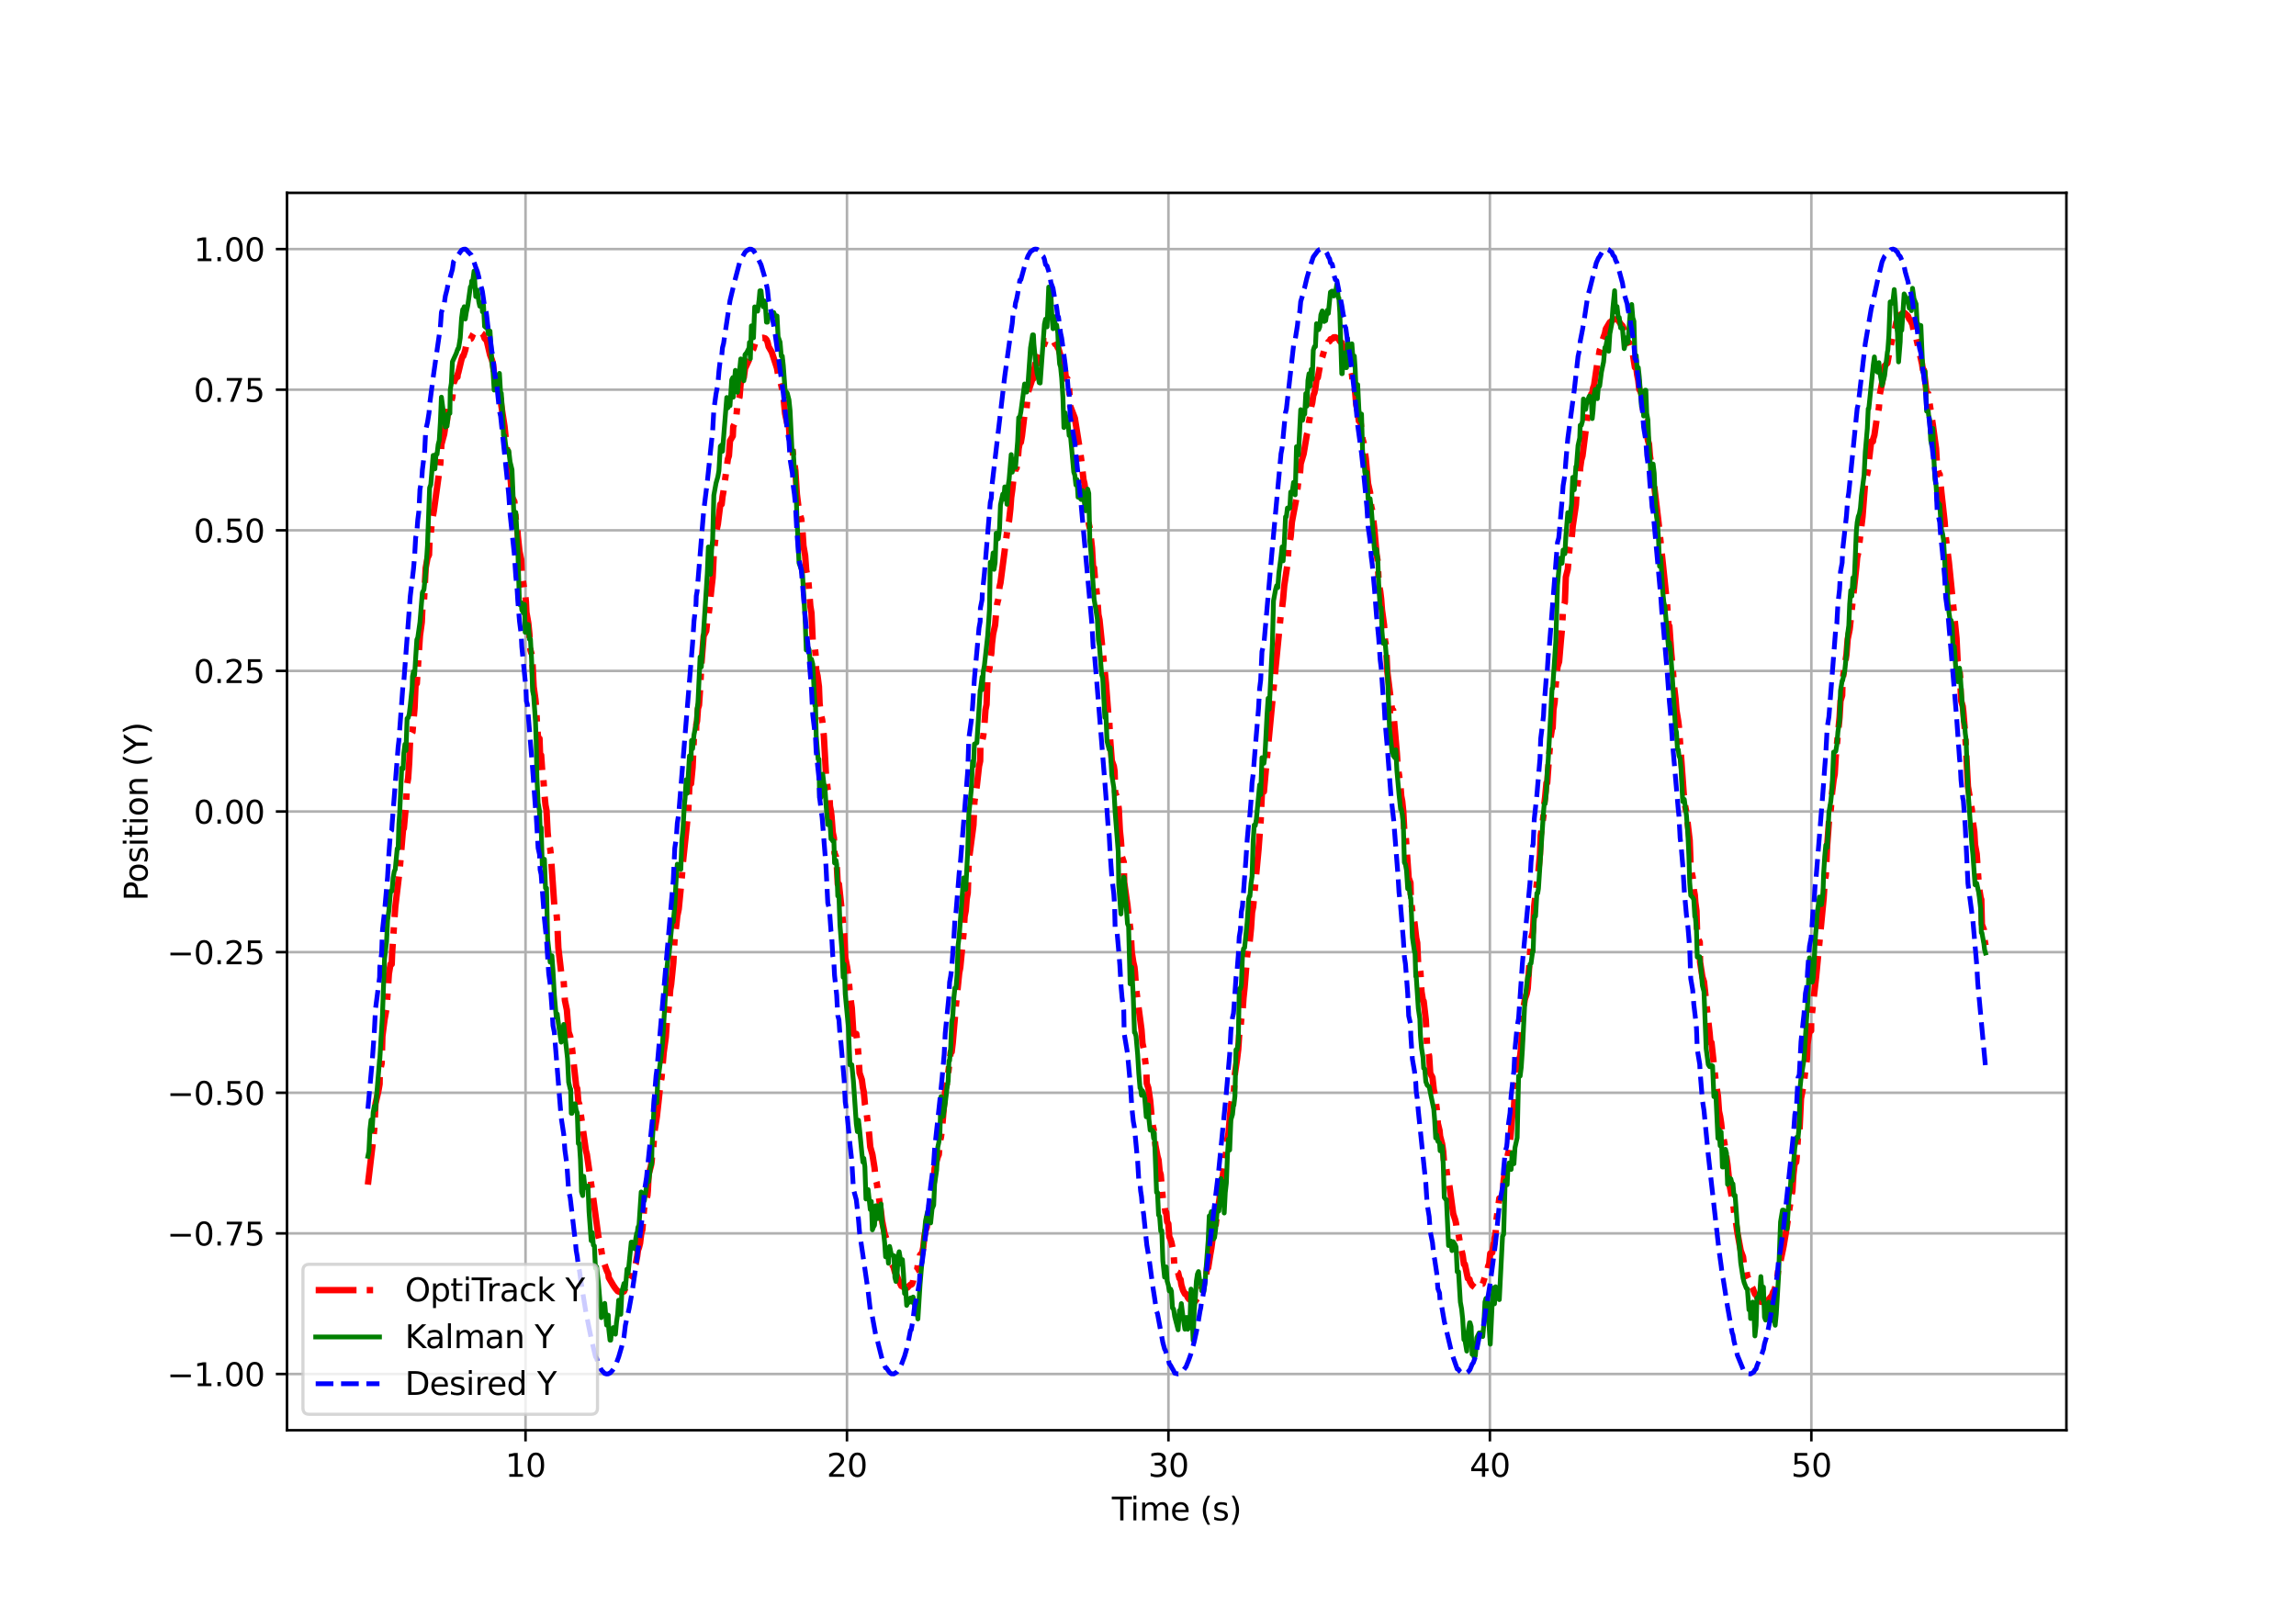 <?xml version="1.0" encoding="utf-8" standalone="no"?>
<!DOCTYPE svg PUBLIC "-//W3C//DTD SVG 1.1//EN"
  "http://www.w3.org/Graphics/SVG/1.1/DTD/svg11.dtd">
<svg xmlns:xlink="http://www.w3.org/1999/xlink" width="720pt" height="504pt" viewBox="0 0 720 504" xmlns="http://www.w3.org/2000/svg" version="1.1">
 <defs>
  <style type="text/css">*{stroke-linejoin: round; stroke-linecap: butt}</style>
 </defs>
 <g id="figure_1">
  <g id="patch_1">
   <path d="M 0 504 
L 720 504 
L 720 0 
L 0 0 
z
" style="fill: #ffffff"/>
  </g>
  <g id="axes_1">
   <g id="patch_2">
    <path d="M 90 448.56 
L 648 448.56 
L 648 60.48 
L 90 60.48 
z
" style="fill: #ffffff"/>
   </g>
   <g id="matplotlib.axis_1">
    <g id="xtick_1">
     <g id="line2d_1">
      <path d="M 164.798 448.56 
L 164.798 60.48 
" clip-path="url(#p86f1267760)" style="fill: none; stroke: #b0b0b0; stroke-width: 0.8; stroke-linecap: square"/>
     </g>
     <g id="line2d_2">
      <defs>
       <path id="m909940a12d" d="M 0 0 
L 0 3.5 
" style="stroke: #000000; stroke-width: 0.8"/>
      </defs>
      <g>
       <use xlink:href="#m909940a12d" x="164.798" y="448.56" style="stroke: #000000; stroke-width: 0.8"/>
      </g>
     </g>
     <g id="text_1">
      <!-- 10 -->
      <g transform="translate(158.436 463.158)scale(0.1 -0.1)">
       <defs>
        <path id="DejaVuSans-31" d="M 794 531 
L 1825 531 
L 1825 4091 
L 703 3866 
L 703 4441 
L 1819 4666 
L 2450 4666 
L 2450 531 
L 3481 531 
L 3481 0 
L 794 0 
L 794 531 
z
" transform="scale(0.016)"/>
        <path id="DejaVuSans-30" d="M 2034 4250 
Q 1547 4250 1301 3770 
Q 1056 3291 1056 2328 
Q 1056 1369 1301 889 
Q 1547 409 2034 409 
Q 2525 409 2770 889 
Q 3016 1369 3016 2328 
Q 3016 3291 2770 3770 
Q 2525 4250 2034 4250 
z
M 2034 4750 
Q 2819 4750 3233 4129 
Q 3647 3509 3647 2328 
Q 3647 1150 3233 529 
Q 2819 -91 2034 -91 
Q 1250 -91 836 529 
Q 422 1150 422 2328 
Q 422 3509 836 4129 
Q 1250 4750 2034 4750 
z
" transform="scale(0.016)"/>
       </defs>
       <use xlink:href="#DejaVuSans-31"/>
       <use xlink:href="#DejaVuSans-30" x="63.623"/>
      </g>
     </g>
    </g>
    <g id="xtick_2">
     <g id="line2d_3">
      <path d="M 265.604 448.56 
L 265.604 60.48 
" clip-path="url(#p86f1267760)" style="fill: none; stroke: #b0b0b0; stroke-width: 0.8; stroke-linecap: square"/>
     </g>
     <g id="line2d_4">
      <g>
       <use xlink:href="#m909940a12d" x="265.604" y="448.56" style="stroke: #000000; stroke-width: 0.8"/>
      </g>
     </g>
     <g id="text_2">
      <!-- 20 -->
      <g transform="translate(259.241 463.158)scale(0.1 -0.1)">
       <defs>
        <path id="DejaVuSans-32" d="M 1228 531 
L 3431 531 
L 3431 0 
L 469 0 
L 469 531 
Q 828 903 1448 1529 
Q 2069 2156 2228 2338 
Q 2531 2678 2651 2914 
Q 2772 3150 2772 3378 
Q 2772 3750 2511 3984 
Q 2250 4219 1831 4219 
Q 1534 4219 1204 4116 
Q 875 4013 500 3803 
L 500 4441 
Q 881 4594 1212 4672 
Q 1544 4750 1819 4750 
Q 2544 4750 2975 4387 
Q 3406 4025 3406 3419 
Q 3406 3131 3298 2873 
Q 3191 2616 2906 2266 
Q 2828 2175 2409 1742 
Q 1991 1309 1228 531 
z
" transform="scale(0.016)"/>
       </defs>
       <use xlink:href="#DejaVuSans-32"/>
       <use xlink:href="#DejaVuSans-30" x="63.623"/>
      </g>
     </g>
    </g>
    <g id="xtick_3">
     <g id="line2d_5">
      <path d="M 366.409 448.56 
L 366.409 60.48 
" clip-path="url(#p86f1267760)" style="fill: none; stroke: #b0b0b0; stroke-width: 0.8; stroke-linecap: square"/>
     </g>
     <g id="line2d_6">
      <g>
       <use xlink:href="#m909940a12d" x="366.409" y="448.56" style="stroke: #000000; stroke-width: 0.8"/>
      </g>
     </g>
     <g id="text_3">
      <!-- 30 -->
      <g transform="translate(360.047 463.158)scale(0.1 -0.1)">
       <defs>
        <path id="DejaVuSans-33" d="M 2597 2516 
Q 3050 2419 3304 2112 
Q 3559 1806 3559 1356 
Q 3559 666 3084 287 
Q 2609 -91 1734 -91 
Q 1441 -91 1130 -33 
Q 819 25 488 141 
L 488 750 
Q 750 597 1062 519 
Q 1375 441 1716 441 
Q 2309 441 2620 675 
Q 2931 909 2931 1356 
Q 2931 1769 2642 2001 
Q 2353 2234 1838 2234 
L 1294 2234 
L 1294 2753 
L 1863 2753 
Q 2328 2753 2575 2939 
Q 2822 3125 2822 3475 
Q 2822 3834 2567 4026 
Q 2313 4219 1838 4219 
Q 1578 4219 1281 4162 
Q 984 4106 628 3988 
L 628 4550 
Q 988 4650 1302 4700 
Q 1616 4750 1894 4750 
Q 2613 4750 3031 4423 
Q 3450 4097 3450 3541 
Q 3450 3153 3228 2886 
Q 3006 2619 2597 2516 
z
" transform="scale(0.016)"/>
       </defs>
       <use xlink:href="#DejaVuSans-33"/>
       <use xlink:href="#DejaVuSans-30" x="63.623"/>
      </g>
     </g>
    </g>
    <g id="xtick_4">
     <g id="line2d_7">
      <path d="M 467.215 448.56 
L 467.215 60.48 
" clip-path="url(#p86f1267760)" style="fill: none; stroke: #b0b0b0; stroke-width: 0.8; stroke-linecap: square"/>
     </g>
     <g id="line2d_8">
      <g>
       <use xlink:href="#m909940a12d" x="467.215" y="448.56" style="stroke: #000000; stroke-width: 0.8"/>
      </g>
     </g>
     <g id="text_4">
      <!-- 40 -->
      <g transform="translate(460.853 463.158)scale(0.1 -0.1)">
       <defs>
        <path id="DejaVuSans-34" d="M 2419 4116 
L 825 1625 
L 2419 1625 
L 2419 4116 
z
M 2253 4666 
L 3047 4666 
L 3047 1625 
L 3713 1625 
L 3713 1100 
L 3047 1100 
L 3047 0 
L 2419 0 
L 2419 1100 
L 313 1100 
L 313 1709 
L 2253 4666 
z
" transform="scale(0.016)"/>
       </defs>
       <use xlink:href="#DejaVuSans-34"/>
       <use xlink:href="#DejaVuSans-30" x="63.623"/>
      </g>
     </g>
    </g>
    <g id="xtick_5">
     <g id="line2d_9">
      <path d="M 568.021 448.56 
L 568.021 60.48 
" clip-path="url(#p86f1267760)" style="fill: none; stroke: #b0b0b0; stroke-width: 0.8; stroke-linecap: square"/>
     </g>
     <g id="line2d_10">
      <g>
       <use xlink:href="#m909940a12d" x="568.021" y="448.56" style="stroke: #000000; stroke-width: 0.8"/>
      </g>
     </g>
     <g id="text_5">
      <!-- 50 -->
      <g transform="translate(561.658 463.158)scale(0.1 -0.1)">
       <defs>
        <path id="DejaVuSans-35" d="M 691 4666 
L 3169 4666 
L 3169 4134 
L 1269 4134 
L 1269 2991 
Q 1406 3038 1543 3061 
Q 1681 3084 1819 3084 
Q 2600 3084 3056 2656 
Q 3513 2228 3513 1497 
Q 3513 744 3044 326 
Q 2575 -91 1722 -91 
Q 1428 -91 1123 -41 
Q 819 9 494 109 
L 494 744 
Q 775 591 1075 516 
Q 1375 441 1709 441 
Q 2250 441 2565 725 
Q 2881 1009 2881 1497 
Q 2881 1984 2565 2268 
Q 2250 2553 1709 2553 
Q 1456 2553 1204 2497 
Q 953 2441 691 2322 
L 691 4666 
z
" transform="scale(0.016)"/>
       </defs>
       <use xlink:href="#DejaVuSans-35"/>
       <use xlink:href="#DejaVuSans-30" x="63.623"/>
      </g>
     </g>
    </g>
    <g id="text_6">
     <!-- Time (s) -->
     <g transform="translate(348.671 476.837)scale(0.1 -0.1)">
      <defs>
       <path id="DejaVuSans-54" d="M -19 4666 
L 3928 4666 
L 3928 4134 
L 2272 4134 
L 2272 0 
L 1638 0 
L 1638 4134 
L -19 4134 
L -19 4666 
z
" transform="scale(0.016)"/>
       <path id="DejaVuSans-69" d="M 603 3500 
L 1178 3500 
L 1178 0 
L 603 0 
L 603 3500 
z
M 603 4863 
L 1178 4863 
L 1178 4134 
L 603 4134 
L 603 4863 
z
" transform="scale(0.016)"/>
       <path id="DejaVuSans-6d" d="M 3328 2828 
Q 3544 3216 3844 3400 
Q 4144 3584 4550 3584 
Q 5097 3584 5394 3201 
Q 5691 2819 5691 2113 
L 5691 0 
L 5113 0 
L 5113 2094 
Q 5113 2597 4934 2840 
Q 4756 3084 4391 3084 
Q 3944 3084 3684 2787 
Q 3425 2491 3425 1978 
L 3425 0 
L 2847 0 
L 2847 2094 
Q 2847 2600 2669 2842 
Q 2491 3084 2119 3084 
Q 1678 3084 1418 2786 
Q 1159 2488 1159 1978 
L 1159 0 
L 581 0 
L 581 3500 
L 1159 3500 
L 1159 2956 
Q 1356 3278 1631 3431 
Q 1906 3584 2284 3584 
Q 2666 3584 2933 3390 
Q 3200 3197 3328 2828 
z
" transform="scale(0.016)"/>
       <path id="DejaVuSans-65" d="M 3597 1894 
L 3597 1613 
L 953 1613 
Q 991 1019 1311 708 
Q 1631 397 2203 397 
Q 2534 397 2845 478 
Q 3156 559 3463 722 
L 3463 178 
Q 3153 47 2828 -22 
Q 2503 -91 2169 -91 
Q 1331 -91 842 396 
Q 353 884 353 1716 
Q 353 2575 817 3079 
Q 1281 3584 2069 3584 
Q 2775 3584 3186 3129 
Q 3597 2675 3597 1894 
z
M 3022 2063 
Q 3016 2534 2758 2815 
Q 2500 3097 2075 3097 
Q 1594 3097 1305 2825 
Q 1016 2553 972 2059 
L 3022 2063 
z
" transform="scale(0.016)"/>
       <path id="DejaVuSans-20" transform="scale(0.016)"/>
       <path id="DejaVuSans-28" d="M 1984 4856 
Q 1566 4138 1362 3434 
Q 1159 2731 1159 2009 
Q 1159 1288 1364 580 
Q 1569 -128 1984 -844 
L 1484 -844 
Q 1016 -109 783 600 
Q 550 1309 550 2009 
Q 550 2706 781 3412 
Q 1013 4119 1484 4856 
L 1984 4856 
z
" transform="scale(0.016)"/>
       <path id="DejaVuSans-73" d="M 2834 3397 
L 2834 2853 
Q 2591 2978 2328 3040 
Q 2066 3103 1784 3103 
Q 1356 3103 1142 2972 
Q 928 2841 928 2578 
Q 928 2378 1081 2264 
Q 1234 2150 1697 2047 
L 1894 2003 
Q 2506 1872 2764 1633 
Q 3022 1394 3022 966 
Q 3022 478 2636 193 
Q 2250 -91 1575 -91 
Q 1294 -91 989 -36 
Q 684 19 347 128 
L 347 722 
Q 666 556 975 473 
Q 1284 391 1588 391 
Q 1994 391 2212 530 
Q 2431 669 2431 922 
Q 2431 1156 2273 1281 
Q 2116 1406 1581 1522 
L 1381 1569 
Q 847 1681 609 1914 
Q 372 2147 372 2553 
Q 372 3047 722 3315 
Q 1072 3584 1716 3584 
Q 2034 3584 2315 3537 
Q 2597 3491 2834 3397 
z
" transform="scale(0.016)"/>
       <path id="DejaVuSans-29" d="M 513 4856 
L 1013 4856 
Q 1481 4119 1714 3412 
Q 1947 2706 1947 2009 
Q 1947 1309 1714 600 
Q 1481 -109 1013 -844 
L 513 -844 
Q 928 -128 1133 580 
Q 1338 1288 1338 2009 
Q 1338 2731 1133 3434 
Q 928 4138 513 4856 
z
" transform="scale(0.016)"/>
      </defs>
      <use xlink:href="#DejaVuSans-54"/>
      <use xlink:href="#DejaVuSans-69" x="57.959"/>
      <use xlink:href="#DejaVuSans-6d" x="85.742"/>
      <use xlink:href="#DejaVuSans-65" x="183.154"/>
      <use xlink:href="#DejaVuSans-20" x="244.678"/>
      <use xlink:href="#DejaVuSans-28" x="276.465"/>
      <use xlink:href="#DejaVuSans-73" x="315.479"/>
      <use xlink:href="#DejaVuSans-29" x="367.578"/>
     </g>
    </g>
   </g>
   <g id="matplotlib.axis_2">
    <g id="ytick_1">
     <g id="line2d_11">
      <path d="M 90 430.92 
L 648 430.92 
" clip-path="url(#p86f1267760)" style="fill: none; stroke: #b0b0b0; stroke-width: 0.8; stroke-linecap: square"/>
     </g>
     <g id="line2d_12">
      <defs>
       <path id="md85dbfd495" d="M 0 0 
L -3.5 0 
" style="stroke: #000000; stroke-width: 0.8"/>
      </defs>
      <g>
       <use xlink:href="#md85dbfd495" x="90" y="430.92" style="stroke: #000000; stroke-width: 0.8"/>
      </g>
     </g>
     <g id="text_7">
      <!-- −1.00 -->
      <g transform="translate(52.355 434.719)scale(0.1 -0.1)">
       <defs>
        <path id="DejaVuSans-2212" d="M 678 2272 
L 4684 2272 
L 4684 1741 
L 678 1741 
L 678 2272 
z
" transform="scale(0.016)"/>
        <path id="DejaVuSans-2e" d="M 684 794 
L 1344 794 
L 1344 0 
L 684 0 
L 684 794 
z
" transform="scale(0.016)"/>
       </defs>
       <use xlink:href="#DejaVuSans-2212"/>
       <use xlink:href="#DejaVuSans-31" x="83.789"/>
       <use xlink:href="#DejaVuSans-2e" x="147.412"/>
       <use xlink:href="#DejaVuSans-30" x="179.199"/>
       <use xlink:href="#DejaVuSans-30" x="242.822"/>
      </g>
     </g>
    </g>
    <g id="ytick_2">
     <g id="line2d_13">
      <path d="M 90 386.82 
L 648 386.82 
" clip-path="url(#p86f1267760)" style="fill: none; stroke: #b0b0b0; stroke-width: 0.8; stroke-linecap: square"/>
     </g>
     <g id="line2d_14">
      <g>
       <use xlink:href="#md85dbfd495" x="90" y="386.82" style="stroke: #000000; stroke-width: 0.8"/>
      </g>
     </g>
     <g id="text_8">
      <!-- −0.75 -->
      <g transform="translate(52.355 390.619)scale(0.1 -0.1)">
       <defs>
        <path id="DejaVuSans-37" d="M 525 4666 
L 3525 4666 
L 3525 4397 
L 1831 0 
L 1172 0 
L 2766 4134 
L 525 4134 
L 525 4666 
z
" transform="scale(0.016)"/>
       </defs>
       <use xlink:href="#DejaVuSans-2212"/>
       <use xlink:href="#DejaVuSans-30" x="83.789"/>
       <use xlink:href="#DejaVuSans-2e" x="147.412"/>
       <use xlink:href="#DejaVuSans-37" x="179.199"/>
       <use xlink:href="#DejaVuSans-35" x="242.822"/>
      </g>
     </g>
    </g>
    <g id="ytick_3">
     <g id="line2d_15">
      <path d="M 90 342.719 
L 648 342.719 
" clip-path="url(#p86f1267760)" style="fill: none; stroke: #b0b0b0; stroke-width: 0.8; stroke-linecap: square"/>
     </g>
     <g id="line2d_16">
      <g>
       <use xlink:href="#md85dbfd495" x="90" y="342.719" style="stroke: #000000; stroke-width: 0.8"/>
      </g>
     </g>
     <g id="text_9">
      <!-- −0.50 -->
      <g transform="translate(52.355 346.519)scale(0.1 -0.1)">
       <use xlink:href="#DejaVuSans-2212"/>
       <use xlink:href="#DejaVuSans-30" x="83.789"/>
       <use xlink:href="#DejaVuSans-2e" x="147.412"/>
       <use xlink:href="#DejaVuSans-35" x="179.199"/>
       <use xlink:href="#DejaVuSans-30" x="242.822"/>
      </g>
     </g>
    </g>
    <g id="ytick_4">
     <g id="line2d_17">
      <path d="M 90 298.619 
L 648 298.619 
" clip-path="url(#p86f1267760)" style="fill: none; stroke: #b0b0b0; stroke-width: 0.8; stroke-linecap: square"/>
     </g>
     <g id="line2d_18">
      <g>
       <use xlink:href="#md85dbfd495" x="90" y="298.619" style="stroke: #000000; stroke-width: 0.8"/>
      </g>
     </g>
     <g id="text_10">
      <!-- −0.25 -->
      <g transform="translate(52.355 302.418)scale(0.1 -0.1)">
       <use xlink:href="#DejaVuSans-2212"/>
       <use xlink:href="#DejaVuSans-30" x="83.789"/>
       <use xlink:href="#DejaVuSans-2e" x="147.412"/>
       <use xlink:href="#DejaVuSans-32" x="179.199"/>
       <use xlink:href="#DejaVuSans-35" x="242.822"/>
      </g>
     </g>
    </g>
    <g id="ytick_5">
     <g id="line2d_19">
      <path d="M 90 254.519 
L 648 254.519 
" clip-path="url(#p86f1267760)" style="fill: none; stroke: #b0b0b0; stroke-width: 0.8; stroke-linecap: square"/>
     </g>
     <g id="line2d_20">
      <g>
       <use xlink:href="#md85dbfd495" x="90" y="254.519" style="stroke: #000000; stroke-width: 0.8"/>
      </g>
     </g>
     <g id="text_11">
      <!-- 0.00 -->
      <g transform="translate(60.734 258.318)scale(0.1 -0.1)">
       <use xlink:href="#DejaVuSans-30"/>
       <use xlink:href="#DejaVuSans-2e" x="63.623"/>
       <use xlink:href="#DejaVuSans-30" x="95.41"/>
       <use xlink:href="#DejaVuSans-30" x="159.033"/>
      </g>
     </g>
    </g>
    <g id="ytick_6">
     <g id="line2d_21">
      <path d="M 90 210.418 
L 648 210.418 
" clip-path="url(#p86f1267760)" style="fill: none; stroke: #b0b0b0; stroke-width: 0.8; stroke-linecap: square"/>
     </g>
     <g id="line2d_22">
      <g>
       <use xlink:href="#md85dbfd495" x="90" y="210.418" style="stroke: #000000; stroke-width: 0.8"/>
      </g>
     </g>
     <g id="text_12">
      <!-- 0.25 -->
      <g transform="translate(60.734 214.217)scale(0.1 -0.1)">
       <use xlink:href="#DejaVuSans-30"/>
       <use xlink:href="#DejaVuSans-2e" x="63.623"/>
       <use xlink:href="#DejaVuSans-32" x="95.41"/>
       <use xlink:href="#DejaVuSans-35" x="159.033"/>
      </g>
     </g>
    </g>
    <g id="ytick_7">
     <g id="line2d_23">
      <path d="M 90 166.318 
L 648 166.318 
" clip-path="url(#p86f1267760)" style="fill: none; stroke: #b0b0b0; stroke-width: 0.8; stroke-linecap: square"/>
     </g>
     <g id="line2d_24">
      <g>
       <use xlink:href="#md85dbfd495" x="90" y="166.318" style="stroke: #000000; stroke-width: 0.8"/>
      </g>
     </g>
     <g id="text_13">
      <!-- 0.50 -->
      <g transform="translate(60.734 170.117)scale(0.1 -0.1)">
       <use xlink:href="#DejaVuSans-30"/>
       <use xlink:href="#DejaVuSans-2e" x="63.623"/>
       <use xlink:href="#DejaVuSans-35" x="95.41"/>
       <use xlink:href="#DejaVuSans-30" x="159.033"/>
      </g>
     </g>
    </g>
    <g id="ytick_8">
     <g id="line2d_25">
      <path d="M 90 122.217 
L 648 122.217 
" clip-path="url(#p86f1267760)" style="fill: none; stroke: #b0b0b0; stroke-width: 0.8; stroke-linecap: square"/>
     </g>
     <g id="line2d_26">
      <g>
       <use xlink:href="#md85dbfd495" x="90" y="122.217" style="stroke: #000000; stroke-width: 0.8"/>
      </g>
     </g>
     <g id="text_14">
      <!-- 0.75 -->
      <g transform="translate(60.734 126.017)scale(0.1 -0.1)">
       <use xlink:href="#DejaVuSans-30"/>
       <use xlink:href="#DejaVuSans-2e" x="63.623"/>
       <use xlink:href="#DejaVuSans-37" x="95.41"/>
       <use xlink:href="#DejaVuSans-35" x="159.033"/>
      </g>
     </g>
    </g>
    <g id="ytick_9">
     <g id="line2d_27">
      <path d="M 90 78.117 
L 648 78.117 
" clip-path="url(#p86f1267760)" style="fill: none; stroke: #b0b0b0; stroke-width: 0.8; stroke-linecap: square"/>
     </g>
     <g id="line2d_28">
      <g>
       <use xlink:href="#md85dbfd495" x="90" y="78.117" style="stroke: #000000; stroke-width: 0.8"/>
      </g>
     </g>
     <g id="text_15">
      <!-- 1.00 -->
      <g transform="translate(60.734 81.916)scale(0.1 -0.1)">
       <use xlink:href="#DejaVuSans-31"/>
       <use xlink:href="#DejaVuSans-2e" x="63.623"/>
       <use xlink:href="#DejaVuSans-30" x="95.41"/>
       <use xlink:href="#DejaVuSans-30" x="159.033"/>
      </g>
     </g>
    </g>
    <g id="text_16">
     <!-- Position (Y) -->
     <g transform="translate(46.275 282.529)rotate(-90)scale(0.1 -0.1)">
      <defs>
       <path id="DejaVuSans-50" d="M 1259 4147 
L 1259 2394 
L 2053 2394 
Q 2494 2394 2734 2622 
Q 2975 2850 2975 3272 
Q 2975 3691 2734 3919 
Q 2494 4147 2053 4147 
L 1259 4147 
z
M 628 4666 
L 2053 4666 
Q 2838 4666 3239 4311 
Q 3641 3956 3641 3272 
Q 3641 2581 3239 2228 
Q 2838 1875 2053 1875 
L 1259 1875 
L 1259 0 
L 628 0 
L 628 4666 
z
" transform="scale(0.016)"/>
       <path id="DejaVuSans-6f" d="M 1959 3097 
Q 1497 3097 1228 2736 
Q 959 2375 959 1747 
Q 959 1119 1226 758 
Q 1494 397 1959 397 
Q 2419 397 2687 759 
Q 2956 1122 2956 1747 
Q 2956 2369 2687 2733 
Q 2419 3097 1959 3097 
z
M 1959 3584 
Q 2709 3584 3137 3096 
Q 3566 2609 3566 1747 
Q 3566 888 3137 398 
Q 2709 -91 1959 -91 
Q 1206 -91 779 398 
Q 353 888 353 1747 
Q 353 2609 779 3096 
Q 1206 3584 1959 3584 
z
" transform="scale(0.016)"/>
       <path id="DejaVuSans-74" d="M 1172 4494 
L 1172 3500 
L 2356 3500 
L 2356 3053 
L 1172 3053 
L 1172 1153 
Q 1172 725 1289 603 
Q 1406 481 1766 481 
L 2356 481 
L 2356 0 
L 1766 0 
Q 1100 0 847 248 
Q 594 497 594 1153 
L 594 3053 
L 172 3053 
L 172 3500 
L 594 3500 
L 594 4494 
L 1172 4494 
z
" transform="scale(0.016)"/>
       <path id="DejaVuSans-6e" d="M 3513 2113 
L 3513 0 
L 2938 0 
L 2938 2094 
Q 2938 2591 2744 2837 
Q 2550 3084 2163 3084 
Q 1697 3084 1428 2787 
Q 1159 2491 1159 1978 
L 1159 0 
L 581 0 
L 581 3500 
L 1159 3500 
L 1159 2956 
Q 1366 3272 1645 3428 
Q 1925 3584 2291 3584 
Q 2894 3584 3203 3211 
Q 3513 2838 3513 2113 
z
" transform="scale(0.016)"/>
       <path id="DejaVuSans-59" d="M -13 4666 
L 666 4666 
L 1959 2747 
L 3244 4666 
L 3922 4666 
L 2272 2222 
L 2272 0 
L 1638 0 
L 1638 2222 
L -13 4666 
z
" transform="scale(0.016)"/>
      </defs>
      <use xlink:href="#DejaVuSans-50"/>
      <use xlink:href="#DejaVuSans-6f" x="56.678"/>
      <use xlink:href="#DejaVuSans-73" x="117.859"/>
      <use xlink:href="#DejaVuSans-69" x="169.959"/>
      <use xlink:href="#DejaVuSans-74" x="197.742"/>
      <use xlink:href="#DejaVuSans-69" x="236.951"/>
      <use xlink:href="#DejaVuSans-6f" x="264.734"/>
      <use xlink:href="#DejaVuSans-6e" x="325.916"/>
      <use xlink:href="#DejaVuSans-20" x="389.295"/>
      <use xlink:href="#DejaVuSans-28" x="421.082"/>
      <use xlink:href="#DejaVuSans-59" x="460.096"/>
      <use xlink:href="#DejaVuSans-29" x="521.18"/>
     </g>
    </g>
   </g>
   <g id="line2d_29">
    <path d="M 115.364 371.532 
L 117.027 357.474 
L 117.368 354.118 
L 117.747 346.19 
L 118.679 342.085 
L 119.041 339.982 
L 119.098 336.111 
L 119.689 333.481 
L 119.917 325.014 
L 120.588 319.774 
L 121.228 316.253 
L 121.952 305.436 
L 122.458 302.4 
L 122.837 302.4 
L 122.98 298.72 
L 123.952 284.478 
L 125.338 272.765 
L 126.416 259.828 
L 126.644 259.828 
L 127.318 252.348 
L 127.654 246.048 
L 127.99 244.09 
L 128.326 239.037 
L 128.662 230.943 
L 129.356 229.623 
L 130.008 221.988 
L 130.339 214.351 
L 130.713 214.351 
L 131.692 199.408 
L 132.271 195.147 
L 132.451 190.992 
L 132.949 188.633 
L 133.493 178.138 
L 134.063 175.031 
L 134.54 173.995 
L 134.72 168.887 
L 135.098 167.346 
L 135.392 163.966 
L 136.05 160.24 
L 137.058 152.884 
L 138.085 145.422 
L 138.422 139.373 
L 139.296 136.141 
L 139.661 133.597 
L 140.191 131.801 
L 140.598 128.128 
L 141.075 128.128 
L 141.538 125.784 
L 141.873 124.538 
L 142.227 120.193 
L 143.055 118.231 
L 143.461 118.231 
L 143.553 117.323 
L 143.713 116.922 
L 144.744 112.67 
L 145.109 111.65 
L 145.305 111.65 
L 145.906 109.787 
L 146.241 108.101 
L 146.706 106.47 
L 147.748 106.208 
L 147.77 105.908 
L 147.923 105.908 
L 148.261 105.015 
L 148.659 104.347 
L 149.183 104.252 
L 149.463 104.022 
L 150.139 103.958 
L 150.458 104.068 
L 151.283 104.643 
L 151.618 105.109 
L 151.955 106.115 
L 152.638 106.856 
L 153.66 111.249 
L 154.248 112.833 
L 154.61 114.182 
L 154.967 117.429 
L 155.854 122.464 
L 156.617 125.052 
L 156.986 125.052 
L 157.2 127.111 
L 158.214 133.704 
L 158.928 140.705 
L 159.275 141.946 
L 159.553 143.957 
L 159.951 148.118 
L 160.561 155.86 
L 161.298 157.266 
L 161.744 162.797 
L 162.153 164.175 
L 162.383 168.038 
L 162.907 172.96 
L 163.452 175.54 
L 163.631 179.674 
L 164.466 185.501 
L 164.686 186.071 
L 164.92 188.726 
L 165.081 192.047 
L 165.67 195.392 
L 166.008 198.784 
L 166.343 203.891 
L 166.678 205.017 
L 167.021 208.493 
L 167.352 215.368 
L 167.918 219.402 
L 168.161 222.329 
L 168.366 226.437 
L 168.743 231.628 
L 169.186 231.628 
L 169.371 236.845 
L 169.701 236.845 
L 170.049 242.019 
L 170.38 243.935 
L 170.722 249.126 
L 171.058 252.508 
L 171.384 254.18 
L 171.732 261.055 
L 172.068 264.529 
L 172.53 266.174 
L 172.726 267.894 
L 173.827 283.982 
L 174.441 285.618 
L 174.741 289.379 
L 175.096 297.272 
L 175.97 304.912 
L 176.643 305.9 
L 177.141 313.766 
L 177.764 316.743 
L 178.321 323.681 
L 178.817 325.068 
L 179.145 327.805 
L 179.371 328.677 
L 180.687 340.629 
L 181.028 341.439 
L 181.36 345.518 
L 181.692 346.354 
L 183.722 360.835 
L 184.037 362.029 
L 186.073 376.111 
L 187.652 387.819 
L 188.202 389.867 
L 189.009 394.829 
L 190.227 398.375 
L 190.742 399.471 
L 190.907 400.712 
L 192.323 403.135 
L 192.994 404.107 
L 193.706 404.944 
L 194.676 405.333 
L 195.346 405.162 
L 195.68 405.03 
L 196.109 404.049 
L 196.621 403.57 
L 196.973 402.889 
L 197.297 401.955 
L 197.95 401.019 
L 198.1 400.367 
L 198.233 398.702 
L 198.98 397.654 
L 199.104 396.793 
L 199.364 396.328 
L 199.813 394.008 
L 200.05 392.17 
L 200.386 391.247 
L 200.723 389.912 
L 201.068 386.993 
L 201.442 385.655 
L 202.073 378.028 
L 203.025 374.978 
L 203.164 373.393 
L 203.412 368.296 
L 204.12 365.705 
L 204.345 364.348 
L 204.454 363.001 
L 204.762 361.644 
L 205.205 355.126 
L 205.982 350.279 
L 206.48 345.774 
L 207.122 339.651 
L 207.445 338.11 
L 208.124 330.137 
L 208.787 325.264 
L 209.128 320.418 
L 209.798 315.415 
L 210.179 310.412 
L 210.468 308.739 
L 211.15 301.969 
L 211.598 293.508 
L 212.086 290.231 
L 212.395 287.262 
L 212.841 285.152 
L 213.829 275.002 
L 214.173 270.396 
L 215.844 254.455 
L 216.205 245.786 
L 216.705 245.786 
L 217.191 240.691 
L 217.636 230.656 
L 218.254 230.656 
L 218.345 227.219 
L 218.602 226.119 
L 218.876 222.232 
L 219.203 221.176 
L 219.54 216.16 
L 219.929 208.592 
L 220.661 199.475 
L 221.461 197.887 
L 221.801 194.809 
L 222.138 193.257 
L 222.473 190.689 
L 223.147 184.114 
L 223.479 181.195 
L 223.849 173.461 
L 224.545 167.046 
L 225.1 164.476 
L 225.892 158.151 
L 226.308 158.151 
L 226.564 155.794 
L 226.907 153.886 
L 228.246 143.979 
L 228.582 142.96 
L 228.918 138.271 
L 229.798 136.751 
L 229.926 133.801 
L 230.6 132.331 
L 230.935 130.343 
L 231.273 126.65 
L 231.913 124.475 
L 232.283 120.055 
L 233.261 118.358 
L 233.623 115.609 
L 235.012 112.596 
L 235.629 110.773 
L 235.97 109.765 
L 236.288 109.339 
L 236.96 107.107 
L 238.435 106.125 
L 238.649 106.151 
L 238.991 105.963 
L 239.315 105.923 
L 239.985 106.136 
L 240.356 106.51 
L 240.676 107.221 
L 241.035 108.743 
L 242.002 110.404 
L 243.665 115.501 
L 244.004 117.575 
L 244.992 120.741 
L 245.638 124.102 
L 246.196 129.739 
L 246.869 132.789 
L 247.41 133.841 
L 247.766 139.351 
L 248.481 140.12 
L 248.767 143.969 
L 249.105 145.164 
L 249.429 147.632 
L 249.893 154.952 
L 250.568 160.495 
L 251.28 162.808 
L 251.669 166.708 
L 251.954 171.191 
L 252.49 174.285 
L 252.83 178.887 
L 253.184 180.484 
L 253.352 180.484 
L 254.114 190.081 
L 254.468 192.259 
L 254.871 201.156 
L 255.56 203.427 
L 255.741 205.078 
L 255.949 210.173 
L 256.365 211.905 
L 256.811 215.349 
L 257.017 220.589 
L 257.373 223.96 
L 257.824 225.724 
L 258.349 230.813 
L 259.016 242.735 
L 259.586 247.792 
L 260.094 248.95 
L 260.265 252.801 
L 260.59 254.506 
L 260.774 256.141 
L 261.144 261.105 
L 261.5 262.774 
L 261.701 267.591 
L 262.152 268.693 
L 262.372 270.866 
L 262.718 277.298 
L 263.084 277.298 
L 264.726 292.813 
L 265.059 300.286 
L 265.645 303.305 
L 266.049 306.189 
L 266.536 311.913 
L 267.117 316.126 
L 267.621 324.257 
L 268.529 324.257 
L 268.866 326.918 
L 269.209 330.887 
L 269.541 336.477 
L 270.274 338.653 
L 270.603 341.179 
L 270.883 342.453 
L 271.221 346.264 
L 271.555 347.502 
L 272.565 355.72 
L 272.902 359.694 
L 273.571 362.049 
L 274.245 366.261 
L 274.59 369.915 
L 274.929 370.978 
L 276.264 380.039 
L 276.598 382.765 
L 277.425 387.006 
L 278.282 389.342 
L 278.612 390.844 
L 278.971 393.647 
L 279.521 396.23 
L 280.198 397.376 
L 280.627 398.973 
L 280.963 399.437 
L 281.64 401.143 
L 282.643 403.322 
L 282.985 403.322 
L 283.317 403.726 
L 283.652 403.82 
L 283.987 404.045 
L 284.323 403.973 
L 284.667 403.748 
L 285.001 403.332 
L 285.527 402.894 
L 285.756 402.894 
L 286.013 402.687 
L 286.341 401.777 
L 286.794 398.709 
L 287.641 398.2 
L 287.846 396.337 
L 288.325 395.705 
L 288.521 393.603 
L 289.179 392.878 
L 289.517 391.281 
L 289.879 387.803 
L 290.233 386.003 
L 290.642 384.873 
L 290.862 381.296 
L 291.428 378.994 
L 291.84 375.896 
L 292.281 374.186 
L 292.792 370.913 
L 293.081 366.385 
L 294.079 362.844 
L 294.4 362.101 
L 294.738 357.935 
L 295.073 356.663 
L 295.409 354.141 
L 296.416 341.873 
L 296.993 339.589 
L 298.135 329.938 
L 298.433 329.938 
L 298.769 327.125 
L 299.799 315.029 
L 300.793 305.194 
L 301.125 303.49 
L 302.152 292.904 
L 302.499 287.407 
L 302.851 285.603 
L 303.137 281.995 
L 303.475 280.078 
L 303.812 269.894 
L 305.268 258.756 
L 305.573 251.428 
L 306.337 246.401 
L 307.013 240.304 
L 307.372 238.671 
L 307.442 233.899 
L 307.967 233.899 
L 308.022 232.271 
L 308.357 230.675 
L 308.701 227.449 
L 309.037 222.6 
L 309.379 220.969 
L 309.721 211.302 
L 310.284 209.777 
L 310.541 206.513 
L 310.865 204.966 
L 311.071 201.899 
L 311.432 198.844 
L 312.063 195.99 
L 312.398 191.871 
L 312.734 189.188 
L 313.065 187.892 
L 313.445 184.053 
L 313.739 182.793 
L 316.124 164.466 
L 316.437 163.292 
L 316.838 159.639 
L 317.1 156.061 
L 317.437 153.669 
L 317.803 150.206 
L 318.281 149.158 
L 318.45 146.863 
L 318.779 146.863 
L 319.116 144.739 
L 319.448 140.656 
L 319.81 138.725 
L 320.129 138.725 
L 320.469 136.797 
L 321.296 129.733 
L 321.781 129.733 
L 322.344 123.168 
L 323.804 118.732 
L 324.072 118.732 
L 324.212 116.605 
L 324.642 114.094 
L 325.241 114.094 
L 325.51 112.916 
L 326.516 110.366 
L 326.853 108.736 
L 327.192 108.736 
L 327.865 106.971 
L 328.342 106.971 
L 328.869 106.449 
L 329.557 106.358 
L 329.878 106.49 
L 330.212 106.482 
L 330.891 107.927 
L 331.338 108.228 
L 331.713 109.083 
L 331.927 109.276 
L 332.583 111.62 
L 332.932 112.172 
L 333.323 113.239 
L 333.629 115.211 
L 334.026 116.566 
L 334.28 118.759 
L 334.72 118.759 
L 334.947 120.9 
L 335.276 121.986 
L 335.592 127.303 
L 337.059 131.12 
L 338.405 139.595 
L 339.077 144.217 
L 339.767 150.406 
L 340.086 151.703 
L 340.42 154.337 
L 340.832 158.525 
L 341.091 159.926 
L 341.429 164.269 
L 341.764 165.745 
L 342.44 171.789 
L 342.793 178.101 
L 343.107 178.101 
L 343.476 182.905 
L 343.779 184.489 
L 344.115 187.792 
L 344.453 192.711 
L 344.789 194.363 
L 346.808 214.174 
L 347.56 223.973 
L 347.818 225.593 
L 348.152 232.057 
L 348.653 238.594 
L 349.281 240.292 
L 349.526 241.917 
L 349.705 248.49 
L 350.337 250.213 
L 350.835 253.577 
L 351.172 260.324 
L 351.512 263.667 
L 351.849 268.742 
L 352.401 270.392 
L 352.532 276.627 
L 353.567 283.939 
L 353.914 287.262 
L 354.577 292.152 
L 354.913 298.588 
L 355.389 301.745 
L 355.757 303.332 
L 355.921 304.885 
L 356.257 310 
L 357.959 322.91 
L 358.274 327.261 
L 358.61 328.71 
L 359.454 335.258 
L 359.619 339.814 
L 360.1 341.183 
L 360.682 345.167 
L 361.029 349.103 
L 361.479 352.898 
L 361.775 354.147 
L 361.991 355.762 
L 362.313 359.091 
L 362.979 362.616 
L 363.314 363.802 
L 363.65 367.286 
L 363.989 368.414 
L 364.658 376.074 
L 365.2 378.184 
L 365.47 380.19 
L 365.712 380.19 
L 366.005 383.185 
L 366.381 383.805 
L 366.675 387.86 
L 367.087 388.781 
L 367.35 389.648 
L 368.019 392.905 
L 368.367 398.549 
L 369.447 399.166 
L 369.86 400.922 
L 370.207 401.272 
L 370.457 402.953 
L 371.003 404.708 
L 371.58 405.817 
L 371.934 405.817 
L 372.232 406.415 
L 372.473 406.945 
L 372.812 407.397 
L 373.818 408.051 
L 374.153 408.193 
L 374.49 408.181 
L 374.825 408.049 
L 375.499 407.208 
L 375.838 406.374 
L 376.552 405.273 
L 376.846 403.922 
L 377.178 403.922 
L 378.186 400.425 
L 378.527 397.613 
L 378.874 397.613 
L 379.534 393.394 
L 379.871 391.498 
L 380.217 388.824 
L 380.538 387.452 
L 380.873 384.903 
L 381.224 384.227 
L 381.616 380.927 
L 381.882 379.792 
L 384.57 360.767 
L 384.907 357.051 
L 385.242 355.378 
L 385.992 346.689 
L 386.801 342.569 
L 386.928 342.569 
L 387.262 336.718 
L 387.933 332.152 
L 388.304 329.078 
L 388.613 324.298 
L 388.979 322.692 
L 389.274 319.428 
L 389.61 317.794 
L 389.951 312.982 
L 390.292 309.757 
L 391.103 299.703 
L 391.588 296.361 
L 391.784 296.361 
L 392.299 291.236 
L 392.634 286.121 
L 392.979 284.386 
L 394.651 266.57 
L 395.337 257.399 
L 395.738 248.262 
L 396.354 248.262 
L 397.003 240.94 
L 399.691 212.653 
L 401.708 192.111 
L 402.046 190.701 
L 402.379 187.794 
L 402.722 183.726 
L 403.723 177.073 
L 404.062 171.966 
L 404.753 168.306 
L 405.129 163.738 
L 406.568 156.034 
L 407.177 150.699 
L 407.591 149.609 
L 407.888 145.46 
L 408.808 142.329 
L 409.82 136.297 
L 410.153 135.256 
L 410.489 132.339 
L 410.831 130.422 
L 411.182 127.543 
L 411.505 126.349 
L 411.833 124.032 
L 412.195 123.166 
L 412.505 121.613 
L 412.844 118.91 
L 413.252 118.434 
L 414.211 113.182 
L 414.649 112.066 
L 415.2 110.112 
L 415.706 108.843 
L 416.203 108.35 
L 416.551 107.222 
L 416.964 107.018 
L 417.212 106.395 
L 417.89 106.221 
L 418.224 105.8 
L 418.743 105.768 
L 419.858 106.303 
L 420.153 107.011 
L 420.762 107.508 
L 420.914 108.216 
L 421.242 108.533 
L 421.49 108.998 
L 421.581 110.042 
L 422.019 110.308 
L 422.257 111.875 
L 422.589 113.058 
L 422.989 113.656 
L 423.265 114.41 
L 423.933 117.204 
L 424.34 121.324 
L 424.695 121.324 
L 424.968 123.076 
L 425.286 126.873 
L 425.755 128.922 
L 426.128 132.063 
L 426.621 132.063 
L 427.295 137.739 
L 427.629 138.88 
L 428.303 143.836 
L 429.015 151.699 
L 429.647 154.451 
L 429.981 158.689 
L 430.317 160.14 
L 430.991 166.026 
L 431.668 173.714 
L 432.075 176.286 
L 432.341 183.126 
L 432.806 185.256 
L 433.125 187.928 
L 433.367 191.158 
L 434.023 196.021 
L 434.354 200.986 
L 434.685 202.657 
L 435.022 210.439 
L 436.551 222.743 
L 436.88 222.743 
L 438.048 236.292 
L 438.383 241.297 
L 438.717 242.95 
L 439.209 246.901 
L 439.409 249.639 
L 439.726 251.281 
L 440.065 254.586 
L 440.397 260.981 
L 440.734 260.981 
L 441.742 275.309 
L 442.307 276.875 
L 442.425 281.65 
L 442.91 285.87 
L 443.588 289.5 
L 444.115 294.158 
L 444.43 295.706 
L 444.766 303.425 
L 445.244 303.425 
L 445.438 304.946 
L 445.774 311.002 
L 446.255 313.986 
L 446.448 313.986 
L 447.119 319.846 
L 447.545 328.457 
L 448.168 331.246 
L 448.51 336.603 
L 449.207 337.921 
L 449.618 341.742 
L 449.888 342.947 
L 450.557 347.833 
L 450.892 352.338 
L 451.427 354.547 
L 451.595 356.319 
L 452.24 358.761 
L 452.577 361.122 
L 452.908 365.747 
L 453.43 365.747 
L 453.591 366.715 
L 453.92 369.551 
L 454.249 370.5 
L 454.59 372.363 
L 455.712 380.698 
L 456.329 382.54 
L 456.612 383.745 
L 456.964 387.082 
L 457.373 387.082 
L 457.95 390.525 
L 458.681 393.698 
L 459.068 396.512 
L 459.366 396.512 
L 460.304 400.94 
L 460.849 401.272 
L 460.973 401.974 
L 461.645 403.103 
L 462.315 403.639 
L 462.653 403.898 
L 463.101 403.889 
L 463.842 403.489 
L 464.293 402.627 
L 464.966 402.627 
L 465.978 399.381 
L 466.312 399.055 
L 466.648 397.176 
L 466.984 396.347 
L 467.325 393.118 
L 467.952 392.86 
L 468.378 390.039 
L 468.585 390.039 
L 468.663 388.39 
L 469 386.663 
L 469.337 382.062 
L 470.167 375.825 
L 471.177 375.825 
L 471.521 370.299 
L 472.013 366.806 
L 472.478 365.611 
L 472.86 362.003 
L 473.196 360.768 
L 473.533 358.23 
L 474.205 350.25 
L 474.757 347.548 
L 475.081 341.35 
L 475.768 338.405 
L 476.213 332.773 
L 476.698 331.213 
L 477.045 328.084 
L 477.391 318.306 
L 478.177 313.381 
L 478.743 311.706 
L 479.082 310.003 
L 480.113 294.391 
L 480.607 292.628 
L 480.774 290.889 
L 481.137 283.821 
L 482.21 274.843 
L 482.443 273.113 
L 482.927 267.835 
L 483.14 262.051 
L 484.025 255.781 
L 484.252 252.313 
L 484.532 250.026 
L 484.945 245.544 
L 485.188 245.544 
L 485.807 236.932 
L 486.285 231.205 
L 486.713 228.297 
L 486.893 228.297 
L 487.147 222.537 
L 487.513 220.219 
L 487.89 214.518 
L 488.412 209.162 
L 488.922 207.519 
L 489.497 200.702 
L 489.834 197.174 
L 490.17 190.511 
L 490.73 188.895 
L 491.026 180.97 
L 491.64 178.562 
L 492.178 172.109 
L 492.828 169.295 
L 493.193 165.059 
L 494.184 158.367 
L 494.346 155.715 
L 494.861 150.537 
L 495.343 150.537 
L 495.534 146.696 
L 495.885 144.247 
L 496.251 143.005 
L 497.944 129.534 
L 498.397 127.149 
L 498.882 125.509 
L 499.007 123.56 
L 499.304 123.56 
L 499.575 121.649 
L 499.895 120.761 
L 500.915 113.798 
L 501.244 112.28 
L 501.628 109.899 
L 502.195 108.607 
L 502.453 106.9 
L 503.285 104.577 
L 503.565 103.175 
L 504.824 101.071 
L 505.44 100.671 
L 505.789 100.166 
L 507.078 100.111 
L 507.47 100.461 
L 508.202 101.581 
L 508.782 102.168 
L 509.918 104.826 
L 510.276 105.242 
L 510.475 107.236 
L 511.242 107.845 
L 511.682 109.596 
L 512.015 110.91 
L 512.688 115.214 
L 513.106 115.214 
L 513.394 117.556 
L 513.752 119.334 
L 514.055 122.09 
L 514.531 122.984 
L 514.757 124.002 
L 515.423 130.118 
L 515.906 132.324 
L 516.119 132.324 
L 516.385 135.766 
L 516.767 138.116 
L 517.119 139.294 
L 517.406 142.949 
L 517.814 145.535 
L 518.077 148.126 
L 518.401 149.495 
L 520.095 163.789 
L 522.79 189.612 
L 523.245 196.351 
L 523.499 196.351 
L 524.114 205.005 
L 524.452 208.463 
L 525.009 215.559 
L 525.422 219.092 
L 525.714 222.713 
L 526.282 226.212 
L 526.504 228.053 
L 528.171 251.283 
L 528.849 254.867 
L 529.868 263.568 
L 530.196 272.249 
L 530.81 275.075 
L 531.162 279.023 
L 531.475 280.71 
L 531.637 282.936 
L 532 285.694 
L 532.239 293.867 
L 533.021 295.451 
L 533.123 301.736 
L 533.856 306.386 
L 534.352 307.889 
L 536.136 324.18 
L 536.371 326.988 
L 536.708 326.988 
L 537.458 333.947 
L 538.054 339.371 
L 538.724 343.721 
L 539.059 348.492 
L 539.417 350.151 
L 539.731 352.239 
L 540.141 355.943 
L 540.405 356.786 
L 540.739 358.387 
L 541.747 365.352 
L 542.42 371.928 
L 543.18 376.058 
L 543.427 376.696 
L 543.764 379.981 
L 544.439 383.777 
L 544.805 386.473 
L 545.866 392.213 
L 546.597 394.181 
L 546.941 397.178 
L 547.629 398.472 
L 547.954 400.229 
L 548.738 401.86 
L 548.883 401.86 
L 548.965 402.325 
L 549.306 403.505 
L 549.636 404.057 
L 550.322 405.847 
L 550.684 406.098 
L 551.305 407.49 
L 551.898 407.857 
L 552.182 408.291 
L 553.666 408.352 
L 554 408.255 
L 555.002 407.11 
L 555.682 406.269 
L 556.011 405.247 
L 556.346 404.795 
L 557.023 402.726 
L 557.36 400.66 
L 557.712 397.438 
L 558.355 395.514 
L 559.316 390.859 
L 560.386 384.394 
L 561.771 374.845 
L 562.072 373.573 
L 562.394 368.444 
L 562.839 364.511 
L 563.255 364.511 
L 563.402 363.204 
L 563.845 356.263 
L 564.232 356.263 
L 564.771 344.573 
L 565.719 339.546 
L 566.155 335.405 
L 566.632 332.253 
L 566.829 327.561 
L 567.429 323.262 
L 567.95 323.262 
L 567.977 319.998 
L 569.518 306.359 
L 571.871 281.799 
L 572.209 276.371 
L 572.549 274.598 
L 572.984 265.209 
L 573.53 257.73 
L 574.108 254.017 
L 574.539 248.446 
L 574.995 244.645 
L 575.349 242.784 
L 575.672 237.308 
L 576.869 224.965 
L 577.161 219.85 
L 577.684 218.111 
L 577.814 213.247 
L 579.03 205.291 
L 579.408 200.496 
L 580.039 197.387 
L 582.127 177.793 
L 582.395 174.826 
L 582.729 173.342 
L 584.073 162.047 
L 584.93 150.926 
L 585.57 148.598 
L 585.855 147.042 
L 586.035 144.797 
L 586.779 138.448 
L 587.336 138.448 
L 587.453 137.54 
L 587.788 136.518 
L 588.461 131.838 
L 589.204 127.916 
L 589.469 123.785 
L 590.203 120.104 
L 590.983 114.773 
L 591.877 113.864 
L 592.328 111.307 
L 593.013 107.987 
L 593.673 105.075 
L 594.345 102.548 
L 594.68 100.983 
L 595.019 100.582 
L 595.373 98.836 
L 595.888 98.836 
L 596.699 98.146 
L 597.117 98.066 
L 597.487 98.348 
L 598.318 99.127 
L 598.727 100.095 
L 599.076 100.429 
L 599.741 101.825 
L 600.208 104.343 
L 600.872 105.883 
L 602.729 114.129 
L 602.985 115.907 
L 603.325 116.097 
L 604.164 123.431 
L 604.673 123.431 
L 604.777 124.429 
L 606.123 133.233 
L 607.129 140.683 
L 607.465 146.494 
L 608.119 148.768 
L 608.272 148.768 
L 608.811 154.476 
L 609.818 163.642 
L 610.157 168.342 
L 611.161 176.401 
L 613.543 200.19 
L 613.892 207.258 
L 614.492 210.17 
L 614.696 212.517 
L 614.949 219.643 
L 615.503 221.545 
L 615.684 223.287 
L 616.286 230.463 
L 617.126 246.639 
L 618.338 253.81 
L 618.691 257.957 
L 619.12 260.84 
L 619.354 264.934 
L 619.875 267.823 
L 620.574 278.16 
L 621.11 281.547 
L 621.32 282.127 
L 621.501 289.91 
L 622.131 291.608 
L 622.353 294.846 
L 622.636 296.469 
L 622.636 296.469 
" clip-path="url(#p86f1267760)" style="fill: none; stroke-dasharray: 12.8,3.2,2,3.2; stroke-dashoffset: 0; stroke: #ff0000; stroke-width: 2"/>
   </g>
   <g id="line2d_30">
    <path d="M 115.364 362.649 
L 115.682 361.071 
L 116.018 354.234 
L 116.356 351.24 
L 116.692 354.639 
L 117.027 348.844 
L 117.368 346.941 
L 117.747 347.984 
L 119.041 332.313 
L 119.098 332.313 
L 119.917 318.71 
L 120.588 300.696 
L 121.228 295.219 
L 121.536 288.623 
L 121.952 285.521 
L 122.458 279.508 
L 122.87 279.508 
L 122.98 278.82 
L 123.279 275.407 
L 123.625 273.336 
L 123.952 272.639 
L 124.563 266.142 
L 124.843 266.142 
L 125.087 258.466 
L 125.338 254.946 
L 125.969 240.879 
L 126.416 241.082 
L 126.644 236.181 
L 126.981 233.442 
L 127.318 235.357 
L 127.654 225.329 
L 127.99 225.127 
L 128.326 223.984 
L 128.662 221.252 
L 129.251 215.501 
L 129.356 212.134 
L 129.665 210.614 
L 130.008 211.771 
L 130.713 200.628 
L 131.018 199.912 
L 131.692 195.177 
L 132.451 185.832 
L 132.949 184.898 
L 133.493 179.586 
L 134.063 171.015 
L 134.72 152.979 
L 135.098 151.966 
L 135.833 142.839 
L 136.05 142.839 
L 136.385 147.055 
L 136.721 142.459 
L 137.058 142.456 
L 137.412 139.397 
L 137.749 138.107 
L 138.085 132.55 
L 138.422 124.557 
L 139.661 133.919 
L 140.191 133.64 
L 140.598 129.761 
L 141.075 129.654 
L 141.201 122.298 
L 141.538 120.161 
L 141.873 113.453 
L 143.055 110.873 
L 143.553 109.42 
L 143.713 109.42 
L 143.893 108.667 
L 144.328 105.965 
L 144.744 99.808 
L 145.109 97.06 
L 145.305 97.06 
L 145.57 96.201 
L 145.906 100.052 
L 146.241 97.926 
L 146.706 95.725 
L 147.504 89.949 
L 147.77 89.949 
L 147.923 88.138 
L 148.261 88.052 
L 148.659 85.012 
L 149.183 93.016 
L 149.463 93.016 
L 149.7 90.992 
L 150.139 94.603 
L 150.458 96.039 
L 150.85 94.975 
L 151.074 94.975 
L 151.283 97.784 
L 151.618 95.686 
L 151.955 102.35 
L 152.46 102.782 
L 152.638 100.995 
L 153.126 104.682 
L 153.66 103.831 
L 154.248 113.818 
L 154.61 116.488 
L 154.967 122.332 
L 155.854 118.989 
L 156.617 117.1 
L 156.986 123.311 
L 157.2 123.311 
L 157.542 128.094 
L 157.881 136.571 
L 158.214 136.571 
L 158.544 139.473 
L 158.928 141.36 
L 159.553 141.377 
L 159.951 144.819 
L 160.561 147.319 
L 161.298 165.181 
L 161.744 160.693 
L 162.383 172.256 
L 162.907 189.6 
L 163.452 189.027 
L 163.631 191.287 
L 164.206 192.316 
L 164.466 189.554 
L 164.686 198.294 
L 164.92 198.294 
L 165.081 195.711 
L 165.366 195.868 
L 165.67 195.868 
L 166.008 200.464 
L 166.343 200.464 
L 166.678 206.429 
L 167.021 216.672 
L 167.352 218.243 
L 167.918 226.211 
L 168.161 233.081 
L 168.366 243.645 
L 168.743 251.758 
L 169.186 254.328 
L 169.371 259.566 
L 169.701 259.566 
L 170.049 271.318 
L 170.38 271.318 
L 170.722 269.484 
L 171.058 278.522 
L 171.384 278.522 
L 171.732 294.483 
L 172.53 301.765 
L 172.726 301.765 
L 173.078 299.75 
L 173.402 304.238 
L 173.827 312.008 
L 174.441 319.072 
L 174.741 318.016 
L 175.096 320.876 
L 175.97 326.846 
L 176.779 321.289 
L 177.967 332 
L 178.321 339.419 
L 178.817 341.548 
L 178.947 341.548 
L 179.145 349.16 
L 179.371 349.16 
L 180.117 346.203 
L 180.37 346.203 
L 180.687 348.192 
L 181.028 349.038 
L 181.36 358.646 
L 181.692 358.646 
L 182.02 363.666 
L 182.361 373.764 
L 182.731 374.969 
L 183.045 368.917 
L 183.411 372.354 
L 183.722 372.465 
L 184.037 372.076 
L 184.375 371.933 
L 184.716 380.046 
L 185.387 389.121 
L 185.72 386.572 
L 186.073 390.525 
L 186.398 390.746 
L 186.731 397.703 
L 187.102 397.317 
L 187.652 402.277 
L 188.549 413.24 
L 189.009 411.718 
L 189.632 408.764 
L 190.227 415.597 
L 190.742 412.469 
L 190.907 416.881 
L 191.295 420.315 
L 191.51 420.315 
L 191.805 417.455 
L 192.118 417.455 
L 192.323 416.369 
L 192.659 416.972 
L 192.994 418.439 
L 193.336 414.653 
L 193.706 411.993 
L 194.004 407.778 
L 194.339 408.377 
L 194.676 412.204 
L 195.011 405.038 
L 195.68 402.539 
L 196.109 404.218 
L 196.621 398.026 
L 196.973 399.321 
L 197.95 389.572 
L 198.233 389.572 
L 198.98 391.629 
L 199.104 391.629 
L 199.364 388.474 
L 199.654 386.824 
L 199.813 386.824 
L 200.05 384.94 
L 200.386 384.229 
L 201.068 373.837 
L 201.442 375.899 
L 202.073 376.551 
L 202.747 372.022 
L 203.025 367.988 
L 203.164 367.988 
L 203.412 370.568 
L 204.12 365.268 
L 204.345 365.268 
L 204.454 359.758 
L 204.762 354.45 
L 205.205 344.441 
L 205.735 345.888 
L 205.982 345.888 
L 206.287 337.8 
L 206.48 337.8 
L 207.445 330.145 
L 207.802 326.689 
L 208.468 315.502 
L 209.128 303.68 
L 209.464 300.525 
L 209.798 299.393 
L 210.803 288.844 
L 211.15 289.08 
L 211.598 284.118 
L 212.086 274.76 
L 212.395 271.028 
L 212.841 272.388 
L 213.171 272.074 
L 213.496 272.66 
L 213.829 263.516 
L 214.173 260.235 
L 214.589 252.657 
L 214.835 250.317 
L 215.172 244.554 
L 215.507 248.795 
L 216.205 237.062 
L 216.705 238.159 
L 216.858 232.227 
L 217.191 234.819 
L 217.636 230.397 
L 218.345 226.901 
L 218.602 222.332 
L 218.876 220.443 
L 219.54 206.027 
L 219.929 209.182 
L 221.801 179.874 
L 222.138 171.542 
L 222.807 180.114 
L 223.147 172.434 
L 223.479 169.272 
L 223.849 155.35 
L 224.545 151.505 
L 225.1 149.57 
L 225.444 147.653 
L 225.892 139.98 
L 226.308 139.567 
L 226.564 141.527 
L 227.91 124.666 
L 228.246 127.923 
L 228.582 126.769 
L 228.918 127.239 
L 229.461 119.108 
L 229.798 118.427 
L 229.926 124.577 
L 230.6 116.15 
L 230.935 121.999 
L 231.273 123.028 
L 232.283 112.572 
L 233.261 119.401 
L 233.623 111.244 
L 234.187 110.538 
L 234.756 109.389 
L 234.891 109.389 
L 235.012 107.382 
L 235.301 112.497 
L 235.629 102.2 
L 235.97 102.2 
L 236.288 105.948 
L 236.657 96.252 
L 236.96 96.366 
L 237.578 97.588 
L 238.061 93.903 
L 238.296 91.199 
L 238.649 91.199 
L 238.991 94.602 
L 239.315 96.196 
L 239.648 94.352 
L 239.985 95.199 
L 240.356 101.039 
L 240.676 101.039 
L 241.035 98.942 
L 242.641 98.01 
L 243.106 99.167 
L 243.665 99.086 
L 244.004 105.591 
L 244.623 107.308 
L 244.992 111.671 
L 245.313 111.671 
L 245.638 114.674 
L 246.196 122.428 
L 246.869 123.264 
L 247.41 125.388 
L 247.766 128.886 
L 248.366 141.412 
L 248.767 141.412 
L 249.105 147.659 
L 249.429 147.659 
L 249.893 161.798 
L 250.568 176.574 
L 251.28 178.582 
L 251.669 180.308 
L 252.49 194.333 
L 252.83 203.864 
L 253.184 202.956 
L 253.352 202.956 
L 253.73 203.743 
L 254.114 208.749 
L 254.468 206.737 
L 254.871 208.249 
L 255.56 221.302 
L 255.741 221.302 
L 255.949 230.676 
L 256.552 238.094 
L 256.811 238.094 
L 257.017 250.183 
L 257.373 250.183 
L 257.824 246.187 
L 258.012 242.81 
L 258.349 245.796 
L 258.677 246.674 
L 259.016 252.119 
L 259.586 258.62 
L 260.094 258.62 
L 260.265 257.73 
L 260.59 263.1 
L 260.774 263.1 
L 261.144 263.786 
L 261.5 263.786 
L 261.701 270.645 
L 262.152 269.825 
L 262.372 271.148 
L 262.718 281.009 
L 263.084 281.009 
L 263.403 290.116 
L 264.065 298.507 
L 264.412 306.501 
L 264.726 302.403 
L 265.059 311.757 
L 266.049 322.185 
L 266.536 333.979 
L 267.117 333.924 
L 267.621 339.071 
L 268.529 352.469 
L 268.866 354.909 
L 269.209 351.327 
L 269.541 354.156 
L 270.274 361.754 
L 270.603 364.474 
L 270.883 363.301 
L 271.221 365.955 
L 271.555 376.028 
L 271.893 375.444 
L 272.227 373.076 
L 272.902 379.333 
L 273.236 376.8 
L 273.571 385.713 
L 273.907 384.82 
L 274.245 384.261 
L 274.59 378.164 
L 274.929 378.164 
L 275.253 382.189 
L 275.589 379.271 
L 275.923 380.926 
L 276.264 377.611 
L 276.598 383.884 
L 277.041 386.13 
L 277.425 389.849 
L 277.714 394.182 
L 277.991 394.182 
L 278.282 392.041 
L 278.612 396.194 
L 278.971 390.905 
L 279.521 393.496 
L 280.198 393.832 
L 280.336 393.832 
L 280.627 400.648 
L 280.963 401.902 
L 281.312 399.891 
L 281.64 393.97 
L 281.972 392.58 
L 282.643 396.566 
L 282.985 395.06 
L 283.317 399.458 
L 283.652 405.681 
L 283.987 404.138 
L 284.323 409.4 
L 284.667 408.499 
L 285.001 408.495 
L 285.527 407.083 
L 285.756 407.083 
L 286.013 408.412 
L 286.341 406.783 
L 286.794 409.384 
L 287.641 411.893 
L 287.846 413.655 
L 288.521 402.753 
L 290.233 382.887 
L 290.862 380.064 
L 291.428 383.242 
L 291.84 383.554 
L 292.281 379.18 
L 292.792 377.968 
L 293.081 371.425 
L 293.727 366.953 
L 294.079 359.774 
L 294.4 358.287 
L 294.738 355.665 
L 295.073 343.947 
L 295.409 349.5 
L 295.747 350.124 
L 296.416 346.016 
L 296.993 341.001 
L 297.337 339.059 
L 297.584 332.664 
L 297.779 332.664 
L 298.135 328.471 
L 298.433 320.584 
L 298.769 318.908 
L 299.105 313.119 
L 299.454 309.846 
L 299.799 309.846 
L 300.13 305.725 
L 300.458 296.414 
L 300.793 293.638 
L 302.152 275.339 
L 302.499 275.542 
L 302.851 278.904 
L 303.475 266.69 
L 303.812 255.329 
L 304.592 247.6 
L 304.975 238.818 
L 305.268 240.199 
L 305.573 233.351 
L 306.337 232.969 
L 307.372 216.466 
L 307.442 216.466 
L 307.967 212.308 
L 308.022 216.3 
L 308.357 210.527 
L 308.701 208.691 
L 309.721 199.416 
L 310.284 191.128 
L 310.541 176.341 
L 310.865 176.341 
L 311.071 176.792 
L 311.432 173.418 
L 311.724 178.559 
L 312.063 176.458 
L 312.398 167.214 
L 312.734 169.134 
L 313.065 168.946 
L 313.445 165.768 
L 313.739 158.354 
L 314.456 154.964 
L 314.766 156.546 
L 315.079 152.71 
L 315.413 153.496 
L 315.785 158.158 
L 316.124 152.434 
L 316.437 150.511 
L 317.1 142.572 
L 317.437 148.087 
L 317.803 144.053 
L 318.281 144.053 
L 318.45 146.617 
L 319.116 138.43 
L 319.448 130.974 
L 319.81 130.793 
L 320.129 129.183 
L 321.296 120.428 
L 321.781 122.948 
L 321.963 122.948 
L 322.344 120.712 
L 323.153 109.098 
L 323.804 105.03 
L 324.072 105.03 
L 324.212 107.804 
L 324.642 112.521 
L 325.241 117.179 
L 325.51 118.088 
L 325.898 120.03 
L 326.182 120.126 
L 327.526 101.662 
L 327.865 100.105 
L 328.342 102.508 
L 328.869 90.031 
L 329.557 92.315 
L 329.878 99.552 
L 330.212 103.09 
L 330.606 99.307 
L 330.891 102.704 
L 331.338 101.903 
L 331.713 104.44 
L 331.927 109.502 
L 332.287 114.153 
L 332.583 115.083 
L 332.932 118.615 
L 333.323 124.684 
L 333.629 134.092 
L 334.026 129.479 
L 334.72 133.102 
L 334.947 132.635 
L 335.276 136.596 
L 335.592 135.566 
L 336.721 148.048 
L 337.059 149.055 
L 337.395 152.102 
L 337.732 150.423 
L 338.069 155.932 
L 338.405 152.304 
L 338.741 156.274 
L 339.077 156.67 
L 339.442 153.853 
L 339.767 155.541 
L 340.42 160.204 
L 341.091 153.411 
L 341.429 154.736 
L 341.764 169.617 
L 342.103 172.994 
L 343.107 188.008 
L 343.779 192.025 
L 344.115 194.201 
L 344.453 200.757 
L 344.789 202.714 
L 345.46 211.568 
L 345.796 212.597 
L 346.47 225.024 
L 346.808 223.773 
L 347.143 232.457 
L 347.818 235.062 
L 348.152 234.499 
L 348.653 243.11 
L 349.281 247.042 
L 349.705 254.815 
L 350.667 267.135 
L 350.835 277.658 
L 351.512 286.651 
L 352.401 275.094 
L 352.532 275.362 
L 353.567 289.714 
L 353.914 290.552 
L 354.388 308.542 
L 354.577 308.542 
L 354.913 303.361 
L 355.389 312.866 
L 355.757 323.801 
L 355.921 323.801 
L 356.257 325.006 
L 356.769 330.882 
L 357.107 336.625 
L 357.495 341.227 
L 357.677 341.227 
L 357.959 343.497 
L 358.274 342.084 
L 358.61 342.839 
L 358.975 344.351 
L 359.454 350.26 
L 359.619 346.525 
L 360.1 346.525 
L 360.289 350.963 
L 360.682 354.447 
L 361.029 354.332 
L 361.479 354.656 
L 361.775 357.042 
L 361.991 355.322 
L 362.691 373.968 
L 362.979 373.968 
L 363.314 381.05 
L 363.65 381.53 
L 363.989 386.107 
L 364.322 385.954 
L 364.658 395.436 
L 365.2 400.544 
L 365.47 400.544 
L 365.712 397.347 
L 366.005 401.797 
L 366.381 403.035 
L 366.675 404.888 
L 367.087 404.295 
L 367.35 404.992 
L 367.685 410.272 
L 368.019 410.525 
L 368.367 412.882 
L 369.447 417.071 
L 369.86 411.007 
L 370.207 411.007 
L 370.457 408.841 
L 371.003 413.222 
L 371.58 416.866 
L 371.934 413.199 
L 372.232 413.199 
L 372.473 416.886 
L 372.812 416.296 
L 373.157 414.492 
L 373.483 404.3 
L 374.153 420.393 
L 374.49 410.937 
L 374.825 407.361 
L 375.172 401.784 
L 375.499 399.602 
L 375.838 398.798 
L 376.291 402.431 
L 376.552 402.431 
L 376.846 404.831 
L 377.178 401.864 
L 377.513 405.09 
L 377.85 402.657 
L 378.874 389.051 
L 379.211 381.35 
L 379.534 381.35 
L 379.871 379.993 
L 380.217 383.607 
L 380.538 388.583 
L 380.873 388.134 
L 381.224 385.345 
L 381.616 380.61 
L 381.882 379.523 
L 382.219 379.814 
L 382.554 375.982 
L 382.892 369.648 
L 383.225 372.881 
L 383.64 370.612 
L 383.899 380.435 
L 384.235 374.013 
L 384.57 371.076 
L 384.907 362.469 
L 385.242 357.311 
L 385.61 360.673 
L 385.992 351.19 
L 386.502 349.527 
L 386.801 346.656 
L 386.928 346.656 
L 387.262 343.731 
L 387.598 329.223 
L 387.933 329.223 
L 388.304 326.987 
L 388.613 310.116 
L 388.979 310.116 
L 389.274 308.935 
L 389.61 300.071 
L 389.951 297.542 
L 390.292 297.226 
L 391.103 289.205 
L 391.588 281.863 
L 391.784 281.067 
L 391.963 281.067 
L 392.299 277.131 
L 392.634 274.847 
L 392.979 264.077 
L 393.311 258.751 
L 393.643 258.914 
L 393.979 256.969 
L 395.006 246.152 
L 395.337 249.199 
L 395.738 237.637 
L 396.354 239.391 
L 396.67 236.97 
L 397.339 223.965 
L 397.675 219.008 
L 398.012 222.43 
L 399.018 201.618 
L 399.354 188.447 
L 400.026 184.812 
L 400.363 183.663 
L 400.702 184.292 
L 401.038 179.764 
L 401.708 174.686 
L 402.046 171.528 
L 402.379 175.901 
L 402.722 170.623 
L 403.133 162.081 
L 403.387 162.081 
L 403.723 159.327 
L 404.062 159.614 
L 404.472 159.339 
L 404.753 154.323 
L 405.129 154.935 
L 405.639 151.291 
L 406.15 155.195 
L 406.568 140.092 
L 406.846 140.092 
L 407.177 142.657 
L 407.888 128.489 
L 408.471 131.806 
L 408.808 129.869 
L 409.144 129.869 
L 409.485 123.418 
L 409.82 127.381 
L 410.153 119.324 
L 410.489 117.21 
L 410.831 121.134 
L 411.182 115.853 
L 411.505 118.937 
L 411.833 109.82 
L 412.195 108.704 
L 412.505 108.704 
L 412.844 101.515 
L 413.252 103.362 
L 413.515 103.395 
L 413.856 102.528 
L 414.211 98.718 
L 414.649 97.515 
L 415.2 100.835 
L 415.706 100.568 
L 416.203 97.334 
L 416.551 98.284 
L 417.212 91.633 
L 417.679 91.32 
L 417.89 91.32 
L 418.224 92.826 
L 418.743 92.111 
L 419.227 89.146 
L 419.684 93.434 
L 419.858 93.434 
L 420.153 97.981 
L 420.762 117.19 
L 420.914 117.19 
L 421.242 110.606 
L 421.581 111.487 
L 422.019 115.3 
L 422.257 115.3 
L 422.589 106.139 
L 422.989 112.691 
L 423.265 114.361 
L 423.597 109.622 
L 423.933 107.83 
L 424.34 113.239 
L 424.695 111.662 
L 424.968 115.677 
L 425.286 123.487 
L 425.755 120.638 
L 426.128 128.402 
L 426.621 131.978 
L 426.958 129.868 
L 427.295 141.804 
L 427.629 143.164 
L 427.968 147.988 
L 428.303 149.709 
L 428.642 148.111 
L 429.015 156.494 
L 429.647 156.404 
L 429.981 159.051 
L 430.991 172.206 
L 431.34 173.747 
L 431.668 172.302 
L 432.075 176.002 
L 432.341 183.109 
L 432.806 190.609 
L 433.125 190.609 
L 433.367 197.909 
L 433.688 201.736 
L 434.023 201.86 
L 434.354 201.207 
L 435.022 209.507 
L 435.737 228.35 
L 436.551 236.032 
L 436.836 236.032 
L 436.88 237.002 
L 437.037 237.002 
L 437.373 237.632 
L 437.71 235.154 
L 438.048 241.626 
L 438.717 249.12 
L 439.209 253.753 
L 439.409 253.753 
L 439.726 255.326 
L 440.065 258.387 
L 440.397 270.52 
L 440.734 271.108 
L 441.074 273.008 
L 441.446 278.748 
L 441.742 276.732 
L 442.307 281.708 
L 442.425 281.708 
L 442.91 293.981 
L 443.588 298.603 
L 443.727 298.603 
L 443.969 306.252 
L 444.115 306.252 
L 444.766 316.268 
L 445.244 319.545 
L 445.438 324.802 
L 445.774 328.705 
L 446.255 331.751 
L 446.448 335.003 
L 446.782 335.239 
L 447.119 339.217 
L 447.545 340.351 
L 448.168 340.859 
L 449.618 347.869 
L 449.888 351.208 
L 450.22 356.902 
L 450.557 355.981 
L 450.892 357.934 
L 451.427 358.433 
L 451.595 360.917 
L 451.979 360.917 
L 452.24 359.5 
L 452.577 364.991 
L 452.908 375.555 
L 453.43 376.26 
L 453.591 376.26 
L 454.249 390.634 
L 454.59 390.404 
L 454.982 389.237 
L 455.326 392.223 
L 455.712 389.429 
L 456.329 390.361 
L 456.612 391.104 
L 456.964 398.854 
L 457.373 398.854 
L 457.95 408.345 
L 458.339 410.483 
L 458.681 413.655 
L 459.068 420.155 
L 459.366 420.155 
L 459.964 423.739 
L 460.304 418.149 
L 460.849 414.831 
L 460.973 414.831 
L 461.331 416.072 
L 461.645 424.763 
L 462.018 424.763 
L 462.315 425.811 
L 462.653 425.173 
L 463.101 419.545 
L 463.842 418.037 
L 464.293 418.008 
L 464.966 419.176 
L 465.311 415.458 
L 465.66 408.343 
L 465.978 407.23 
L 466.312 407.23 
L 466.648 410.865 
L 467.325 421.576 
L 467.952 408.375 
L 468.378 403.846 
L 468.663 408.914 
L 469 403.565 
L 469.337 406.134 
L 470.167 407.596 
L 471.177 387.688 
L 471.521 387.159 
L 472.013 370.328 
L 472.478 370.328 
L 472.621 371.567 
L 472.86 366.708 
L 473.196 364.752 
L 473.533 366.642 
L 473.869 366.771 
L 474.205 361.542 
L 474.757 364.975 
L 475.081 359.949 
L 475.768 356.823 
L 476.213 337.467 
L 476.698 337.489 
L 477.045 334.712 
L 477.391 329.492 
L 478.177 313.987 
L 479.082 306.276 
L 479.443 305.923 
L 479.784 302.396 
L 480.113 302.142 
L 480.607 298.452 
L 480.774 298.452 
L 481.137 287.339 
L 481.538 287.339 
L 481.944 280.147 
L 482.21 280.147 
L 482.443 278.667 
L 483.14 267.88 
L 484.025 254.752 
L 484.252 252.09 
L 484.532 252.09 
L 484.945 248.137 
L 485.188 242.232 
L 485.506 238.308 
L 486.713 215.919 
L 486.893 215.919 
L 487.89 201.045 
L 488.412 183.516 
L 489.164 175.102 
L 489.834 176.659 
L 490.17 172.504 
L 490.73 173.676 
L 491.026 168.336 
L 491.64 160.788 
L 492.178 163.402 
L 492.828 158.097 
L 493.193 149.724 
L 493.675 153.611 
L 494.184 146.328 
L 494.346 146.328 
L 494.861 139.698 
L 495.387 137.349 
L 495.534 133.373 
L 495.885 133.381 
L 496.251 132.088 
L 496.542 125.126 
L 496.893 126.141 
L 497.246 128.396 
L 497.572 126.185 
L 498.397 124.209 
L 499.007 124.918 
L 499.304 131.283 
L 499.575 128.79 
L 499.895 123.867 
L 500.239 122.152 
L 500.579 124.032 
L 500.915 125.037 
L 501.244 121.124 
L 501.628 121.124 
L 502.195 116.669 
L 502.861 113.524 
L 503.285 108.984 
L 503.565 108.659 
L 504.079 106.006 
L 504.484 110.151 
L 504.824 104.7 
L 505.44 101.527 
L 505.789 96.574 
L 506.324 91.17 
L 506.629 97.81 
L 507.078 96.144 
L 507.47 99.556 
L 507.776 99.556 
L 508.202 102.826 
L 508.782 102.983 
L 509.326 109.341 
L 510.276 105.801 
L 510.475 107.477 
L 511.242 98.014 
L 511.36 98.014 
L 511.682 95.495 
L 512.015 99.607 
L 512.381 100.739 
L 512.688 111.511 
L 513.106 111.511 
L 513.394 115.569 
L 513.752 115.289 
L 514.055 118.151 
L 514.757 127.478 
L 515.067 125.925 
L 515.423 130.47 
L 515.906 122.386 
L 516.119 122.386 
L 516.385 129.592 
L 516.767 131.673 
L 517.119 140.123 
L 517.406 143.808 
L 517.814 152.222 
L 518.077 150.228 
L 518.401 145.538 
L 518.739 148.397 
L 519.119 158.212 
L 519.408 161.442 
L 519.746 163.836 
L 520.095 169.089 
L 520.417 177.6 
L 520.778 174.802 
L 521.437 185.742 
L 521.766 188.954 
L 522.101 190.224 
L 523.245 203.391 
L 523.499 201.533 
L 523.831 203.724 
L 524.452 212.878 
L 525.422 228.468 
L 525.714 229.629 
L 526.044 235.116 
L 526.282 235.116 
L 526.504 237.037 
L 526.868 237.884 
L 527.165 241.103 
L 527.683 251.388 
L 528.171 250.716 
L 528.849 255.711 
L 529.293 261.549 
L 529.605 267.931 
L 529.868 276.662 
L 530.196 280.827 
L 530.81 281.46 
L 531.162 282.128 
L 531.475 287.47 
L 531.637 287.47 
L 532 291.773 
L 532.239 300.167 
L 533.021 300.05 
L 533.123 300.742 
L 533.856 309.116 
L 534.352 310.989 
L 535.034 328.854 
L 535.702 333.893 
L 536.136 334.544 
L 536.371 334.104 
L 536.708 334.104 
L 537.044 334.35 
L 537.458 343.927 
L 537.719 342.719 
L 538.054 342.719 
L 538.724 357.019 
L 539.059 354.198 
L 539.417 359.335 
L 539.731 355.004 
L 540.141 366.01 
L 540.405 366.01 
L 540.739 364.21 
L 541.078 360.46 
L 541.412 361.669 
L 541.747 371.441 
L 542.084 369.298 
L 542.42 370.341 
L 542.772 369.716 
L 543.18 371.284 
L 543.427 371.284 
L 543.764 375.012 
L 544.111 374.888 
L 544.805 384.334 
L 545.296 389.188 
L 545.866 396.05 
L 546.597 400.847 
L 546.941 402.24 
L 547.629 404.031 
L 547.954 404.204 
L 548.455 410.792 
L 548.883 410.792 
L 548.965 413.522 
L 549.306 411.666 
L 549.636 408.375 
L 549.97 410.661 
L 550.322 418.989 
L 550.684 415.745 
L 550.969 407.071 
L 551.305 407.198 
L 551.898 404.873 
L 552.182 400.371 
L 552.749 407.66 
L 552.993 403.678 
L 553.323 413.104 
L 553.666 414.008 
L 554 412.395 
L 554.331 412.664 
L 554.673 408.383 
L 555.002 409.254 
L 555.338 414.185 
L 555.682 409.651 
L 556.011 409.578 
L 556.346 413.822 
L 556.682 415.641 
L 557.023 412.086 
L 557.712 400.708 
L 558.355 383.227 
L 558.972 379.525 
L 559.316 379.525 
L 559.895 380.293 
L 560.141 381.474 
L 560.386 385.389 
L 561.053 375.208 
L 561.389 373.004 
L 561.771 367.577 
L 562.072 370.248 
L 562.394 365.156 
L 562.839 359.955 
L 563.402 356.696 
L 563.845 356.806 
L 564.232 352.842 
L 564.411 341.842 
L 564.771 338.253 
L 565.719 332.246 
L 566.632 317.808 
L 566.829 315.682 
L 567.429 300.415 
L 567.977 306.276 
L 568.297 308.012 
L 568.575 306.902 
L 568.845 303.174 
L 569.185 295.543 
L 569.856 286.416 
L 570.527 281.327 
L 570.864 281.673 
L 571.198 283.728 
L 571.677 279.958 
L 571.871 274.093 
L 572.209 268.665 
L 572.549 265.051 
L 572.984 265.813 
L 573.53 254.792 
L 574.108 251.4 
L 574.539 247.138 
L 574.995 235.878 
L 575.349 235.878 
L 575.672 235.61 
L 576.005 233.674 
L 576.347 229.566 
L 576.869 225.981 
L 577.161 216.644 
L 577.684 213.452 
L 577.814 213.452 
L 578.519 210.146 
L 579.03 205.194 
L 579.408 198.73 
L 579.756 196.305 
L 580.039 189.448 
L 580.376 185.188 
L 580.716 186.948 
L 581.049 181.211 
L 581.384 184.368 
L 582.127 166.701 
L 582.395 163.833 
L 582.729 162.003 
L 583.07 161.142 
L 583.4 159.347 
L 583.737 155.414 
L 584.561 148.978 
L 584.93 141.767 
L 585.57 134.397 
L 585.855 128.173 
L 586.035 128.173 
L 587.453 114.427 
L 587.788 111.935 
L 588.166 116.093 
L 588.798 116.716 
L 589.204 113.737 
L 589.469 116.62 
L 590.203 120.87 
L 590.983 117.885 
L 591.877 110.392 
L 592.004 109.825 
L 592.328 105.243 
L 592.731 94.684 
L 593.013 95.25 
L 593.339 95.114 
L 593.673 93.816 
L 594.009 90.808 
L 594.345 94.957 
L 594.68 101.396 
L 595.019 104.356 
L 595.373 113.506 
L 595.888 107.165 
L 596.116 98.597 
L 596.371 103.582 
L 597.117 92.183 
L 598.318 94.609 
L 598.727 96.635 
L 599.076 93.222 
L 599.402 97.43 
L 599.741 90.418 
L 600.208 93.695 
L 600.872 95.336 
L 601.169 100.987 
L 601.662 102.079 
L 602.36 102.086 
L 602.985 116.581 
L 603.674 116.521 
L 604.164 128.95 
L 604.673 128.95 
L 604.777 130.146 
L 605.113 131.565 
L 605.45 138.023 
L 605.786 139.771 
L 606.123 134.367 
L 606.458 144.214 
L 606.793 150.4 
L 607.129 152.23 
L 607.465 157.029 
L 608.119 158.248 
L 608.272 158.248 
L 608.811 166.214 
L 609.145 167.248 
L 609.484 169.445 
L 610.157 181.766 
L 610.581 183.319 
L 610.826 188.347 
L 611.161 191.935 
L 611.501 194.368 
L 611.833 194.525 
L 612.169 196.101 
L 612.505 204.608 
L 612.843 202.712 
L 613.543 213.018 
L 613.892 213.793 
L 614.492 209.539 
L 614.696 211.46 
L 615.684 226.056 
L 616.116 227.731 
L 616.286 230.014 
L 616.539 231.901 
L 617.126 247.757 
L 618.338 264.717 
L 618.691 268.089 
L 619.354 277.494 
L 619.875 277.031 
L 620.574 280.258 
L 621.11 284.99 
L 621.32 292.526 
L 621.501 292.526 
L 622.131 296.017 
L 622.353 297.902 
L 622.636 298.887 
L 622.636 298.887 
" clip-path="url(#p86f1267760)" style="fill: none; stroke: #008000; stroke-width: 1.5; stroke-linecap: square"/>
   </g>
   <g id="line2d_31">
    <path d="M 115.364 347.736 
L 116.692 333.248 
L 117.368 323.909 
L 117.747 316.494 
L 119.041 306.463 
L 119.098 303.299 
L 119.689 298.773 
L 119.917 291.967 
L 120.588 285.816 
L 121.536 275.109 
L 121.952 267.805 
L 122.458 260.944 
L 122.837 260.429 
L 122.98 258.226 
L 124.843 234.344 
L 125.087 232.29 
L 126.416 214.221 
L 126.644 213.611 
L 128.662 186.948 
L 129.665 178.475 
L 130.008 174.567 
L 130.339 168.661 
L 130.713 166.885 
L 131.018 162.96 
L 131.355 160.321 
L 131.692 153.5 
L 132.271 150.216 
L 132.451 147.369 
L 133.178 141.45 
L 133.493 134.934 
L 134.063 132.45 
L 134.54 129.465 
L 134.72 126.962 
L 135.833 118.387 
L 136.385 114.509 
L 138.085 102.675 
L 138.422 97.947 
L 139.296 95.337 
L 139.661 92.814 
L 140.191 90.753 
L 140.598 88.613 
L 141.201 86.85 
L 141.873 84.467 
L 142.227 82.015 
L 144.744 78.446 
L 145.305 78.187 
L 145.906 78.134 
L 146.241 78.317 
L 146.706 78.871 
L 147.77 79.952 
L 148.261 81.056 
L 149.183 83.787 
L 149.7 85.143 
L 150.139 86.84 
L 150.458 88.623 
L 151.074 90.55 
L 151.283 91.456 
L 151.955 96.149 
L 152.46 97.869 
L 152.638 99.087 
L 153.126 103.54 
L 153.66 105.536 
L 154.248 110.203 
L 154.61 111.994 
L 154.967 116.051 
L 155.854 121.363 
L 156.617 128.909 
L 156.986 130.51 
L 159.275 152.422 
L 159.553 155.471 
L 159.951 161.24 
L 161.298 173.962 
L 161.744 180.712 
L 162.153 184.631 
L 162.383 188.519 
L 162.907 194.851 
L 163.452 199.13 
L 163.631 202.836 
L 164.92 215.759 
L 165.081 219.902 
L 165.366 220.898 
L 167.021 241.16 
L 167.918 253.507 
L 168.161 255.915 
L 168.743 265.991 
L 169.186 267.961 
L 169.371 272.776 
L 169.701 274.271 
L 170.722 288.112 
L 171.384 294.753 
L 172.068 305.298 
L 172.53 308.649 
L 173.078 315.987 
L 173.402 321.633 
L 173.827 323.734 
L 175.97 350.476 
L 176.779 355.719 
L 177.141 360.68 
L 177.764 365.176 
L 178.321 373.443 
L 178.817 375.706 
L 180.117 386.856 
L 180.37 388.689 
L 180.687 392.211 
L 181.028 394.117 
L 181.36 397.062 
L 181.692 398.43 
L 182.361 403.023 
L 183.722 411.487 
L 185.387 419.717 
L 186.731 425.465 
L 187.102 426.037 
L 187.652 427.996 
L 188.202 428.835 
L 188.549 429.652 
L 189.632 430.766 
L 190.227 430.916 
L 190.742 430.881 
L 191.295 430.578 
L 191.51 430.436 
L 192.118 429.723 
L 192.659 428.888 
L 193.336 427.398 
L 194.004 425.585 
L 195.011 422.131 
L 195.68 419.233 
L 196.109 415.655 
L 197.297 410.33 
L 198.233 405.153 
L 199.654 395.59 
L 200.05 391.904 
L 200.386 390.137 
L 201.442 381.4 
L 201.742 378.251 
L 202.073 373.505 
L 202.747 369.262 
L 204.762 349.35 
L 205.735 337.315 
L 205.982 335.589 
L 210.803 279.888 
L 211.15 275.805 
L 211.598 266.015 
L 212.086 262.709 
L 212.395 258.132 
L 212.841 255.234 
L 214.835 230.404 
L 217.191 201.66 
L 217.636 194.706 
L 218.254 189.549 
L 218.345 186.924 
L 218.602 185.486 
L 220.661 160.301 
L 221.801 151.156 
L 223.147 138.234 
L 223.479 135.2 
L 223.849 128.5 
L 224.545 123.477 
L 225.1 120.66 
L 225.444 116.494 
L 225.892 112.581 
L 226.308 111.691 
L 226.564 109.025 
L 226.907 107.716 
L 228.918 94.287 
L 230.279 88.634 
L 231.913 82.427 
L 232.283 81.526 
L 233.623 79.146 
L 234.187 78.587 
L 235.012 78.145 
L 235.629 78.18 
L 236.288 78.557 
L 236.96 79.636 
L 238.649 83.016 
L 239.648 86.368 
L 240.356 89.324 
L 240.676 90.861 
L 241.035 94.292 
L 242.002 98.594 
L 243.106 104.965 
L 245.638 123.413 
L 246.869 135.041 
L 247.41 138.395 
L 247.766 144.113 
L 248.481 148.474 
L 248.767 152.526 
L 249.105 154.918 
L 249.429 158.135 
L 249.893 166.836 
L 250.568 175.556 
L 251.28 178.746 
L 252.49 193.448 
L 253.352 202.083 
L 254.468 216.211 
L 254.871 224.223 
L 255.741 231.528 
L 255.949 235.882 
L 256.811 243.994 
L 257.017 250.2 
L 257.824 256.534 
L 259.016 271.619 
L 259.586 283.253 
L 260.094 285.136 
L 260.59 292.066 
L 260.774 292.918 
L 261.144 299.801 
L 261.5 301.895 
L 261.701 305.884 
L 262.372 312.059 
L 262.718 318.502 
L 263.084 319.849 
L 263.403 324.452 
L 263.715 327.092 
L 264.412 335.179 
L 264.726 338.761 
L 265.059 345.634 
L 265.645 349.608 
L 266.536 358.866 
L 267.117 364.137 
L 267.621 372.97 
L 268.529 376.273 
L 269.209 382.475 
L 269.541 386.524 
L 270.603 393.697 
L 272.227 404.903 
L 272.902 410.775 
L 273.236 411.148 
L 274.59 418.57 
L 274.929 419.578 
L 276.598 426.204 
L 277.714 428.999 
L 277.991 429.063 
L 278.971 430.468 
L 279.521 430.866 
L 280.336 430.881 
L 281.312 430.247 
L 281.972 429.355 
L 282.643 428.049 
L 283.652 425.368 
L 284.323 423.034 
L 285.001 419.889 
L 285.527 417.186 
L 285.756 417.08 
L 286.341 413.667 
L 286.794 409.77 
L 287.641 406.209 
L 288.325 401.994 
L 288.521 398.214 
L 289.179 395.86 
L 289.879 390.531 
L 290.642 384.316 
L 290.862 380.9 
L 291.84 372.085 
L 292.792 364.737 
L 293.081 360.396 
L 294.738 344.997 
L 295.409 338.322 
L 296.089 330.566 
L 296.416 324.021 
L 297.584 312.325 
L 297.779 308.075 
L 298.135 306.084 
L 298.433 303.699 
L 299.105 294.549 
L 299.454 288.305 
L 299.799 286.016 
L 300.458 277.87 
L 300.793 273.674 
L 301.125 271.054 
L 303.475 241.781 
L 303.812 231.545 
L 304.592 225.958 
L 304.975 221.849 
L 305.573 212.72 
L 307.013 196.922 
L 307.372 194.93 
L 307.442 190.681 
L 307.967 188.083 
L 308.022 186.483 
L 308.701 179.751 
L 310.541 157.536 
L 310.865 156.208 
L 311.071 152.259 
L 315.079 117.972 
L 316.838 105.265 
L 317.437 101.378 
L 317.803 97.003 
L 318.281 96.355 
L 318.45 95.022 
L 318.779 93.889 
L 319.116 92.228 
L 319.81 87.881 
L 320.129 87.731 
L 321.296 83.483 
L 321.781 82.229 
L 321.963 81.382 
L 322.344 80.328 
L 323.153 78.928 
L 324.212 78.218 
L 324.642 78.125 
L 325.241 78.183 
L 325.898 78.589 
L 326.516 79.315 
L 326.853 80.149 
L 327.192 80.477 
L 327.526 81.349 
L 327.865 82.968 
L 328.342 83.391 
L 328.869 85.078 
L 329.228 86.562 
L 329.557 88.646 
L 330.212 90.415 
L 330.891 94.553 
L 331.338 96.255 
L 331.713 99.251 
L 331.927 99.378 
L 332.583 104.412 
L 332.932 106.04 
L 334.026 114.263 
L 334.28 116.557 
L 334.72 118.802 
L 334.947 121.836 
L 335.276 123.411 
L 335.592 130.435 
L 337.059 138.891 
L 339.077 158.823 
L 342.44 196.111 
L 342.793 202.823 
L 343.107 204.006 
L 344.115 216.064 
L 346.47 245.332 
L 347.143 254.116 
L 347.56 260.149 
L 347.818 261.736 
L 348.152 267.969 
L 348.653 275.084 
L 349.281 280.346 
L 349.526 284.063 
L 349.705 291.758 
L 350.337 292.813 
L 350.835 298.433 
L 351.172 302.682 
L 351.512 308.875 
L 351.849 312.82 
L 352.401 316.871 
L 352.532 324.157 
L 353.567 330.312 
L 354.577 341.354 
L 354.913 347.189 
L 355.389 351.695 
L 355.757 353.67 
L 356.769 364.449 
L 357.107 370.098 
L 357.495 371.024 
L 357.677 373.471 
L 357.959 375.279 
L 358.274 378.95 
L 358.61 380.598 
L 359.619 390.44 
L 360.289 394.397 
L 361.479 403.303 
L 361.991 406.575 
L 362.691 411.312 
L 362.979 411.992 
L 364.658 421.078 
L 365.2 423.093 
L 365.47 423.563 
L 366.005 425.481 
L 366.381 426.39 
L 366.675 427.698 
L 367.087 428.222 
L 367.685 429.321 
L 368.019 429.859 
L 368.367 430.666 
L 369.447 430.914 
L 370.207 430.776 
L 370.457 430.544 
L 371.934 428.642 
L 372.812 426.446 
L 373.483 424.524 
L 374.49 420.819 
L 375.499 416.136 
L 376.291 411.312 
L 376.552 410.134 
L 376.846 407.762 
L 377.178 406.837 
L 378.186 400.144 
L 382.219 366.623 
L 384.57 342.684 
L 385.61 330.709 
L 385.992 323.348 
L 386.502 319.084 
L 386.801 317.842 
L 386.928 316.373 
L 387.598 306.529 
L 387.933 304.409 
L 388.304 299.751 
L 388.613 293.802 
L 388.979 291.645 
L 389.274 285.95 
L 389.61 284.333 
L 390.709 269.542 
L 391.103 263.448 
L 391.588 258.004 
L 391.784 257.592 
L 392.299 251.294 
L 392.634 245.455 
L 392.979 242.797 
L 393.643 234.424 
L 394.651 222.311 
L 395.006 215.942 
L 395.337 213.278 
L 395.738 204.315 
L 396.354 201.93 
L 399.018 171.525 
L 401.708 142.294 
L 402.046 140.538 
L 402.722 133.477 
L 403.133 129.324 
L 403.387 128.404 
L 405.639 108.39 
L 406.15 106.543 
L 406.846 102.178 
L 407.177 99.031 
L 407.591 97.798 
L 407.888 94.565 
L 408.471 92.65 
L 408.808 90.989 
L 409.144 90.09 
L 409.82 87.229 
L 411.182 82.536 
L 411.833 80.582 
L 413.252 78.666 
L 413.856 78.225 
L 414.211 78.123 
L 414.649 78.147 
L 415.706 78.869 
L 416.203 79.592 
L 416.551 80.536 
L 416.964 81.194 
L 417.212 82.397 
L 417.679 82.755 
L 417.89 83.302 
L 418.224 85.958 
L 418.743 87.712 
L 419.227 88.017 
L 420.762 95.713 
L 421.242 98.767 
L 421.49 99.492 
L 421.581 102.007 
L 422.019 102.831 
L 422.589 107.087 
L 423.265 110.994 
L 423.933 115.865 
L 425.286 128.265 
L 425.755 133.404 
L 426.958 142.131 
L 427.629 148.494 
L 428.642 159.082 
L 429.015 165.166 
L 429.647 169.638 
L 429.981 174.446 
L 430.317 177.01 
L 430.991 184.33 
L 431.668 193.207 
L 432.341 200.096 
L 432.806 206.944 
L 433.125 209.512 
L 433.688 217.631 
L 434.023 220.371 
L 434.354 226.442 
L 435.022 234.187 
L 436.2 249.718 
L 437.037 257.178 
L 438.383 274.398 
L 438.717 279.917 
L 439.209 284.109 
L 439.726 290.568 
L 440.065 294.464 
L 440.397 300.066 
L 440.734 302.3 
L 441.446 311.601 
L 441.742 318.583 
L 442.307 321.037 
L 442.425 325.006 
L 442.91 332.195 
L 443.588 336.077 
L 443.727 338.268 
L 443.969 339.541 
L 444.115 342.435 
L 444.43 344.484 
L 444.766 348.448 
L 445.774 358.159 
L 447.119 371.119 
L 447.545 377.723 
L 448.168 381.544 
L 448.51 386.263 
L 449.207 389.708 
L 449.618 393.67 
L 449.888 394.946 
L 450.557 399.364 
L 450.892 404.131 
L 451.427 405.528 
L 451.595 408.058 
L 451.979 409.038 
L 452.908 414.383 
L 455.326 424.635 
L 456.964 429.351 
L 457.373 429.446 
L 457.645 429.955 
L 458.681 430.81 
L 459.366 430.908 
L 459.628 430.834 
L 460.304 430.358 
L 460.973 429.535 
L 461.645 427.861 
L 462.018 427.367 
L 462.653 425.587 
L 464.293 417.108 
L 464.966 416.774 
L 465.311 415.058 
L 465.978 410.171 
L 466.312 409.272 
L 466.648 406.482 
L 467.325 402.302 
L 469 389.716 
L 470.167 377.922 
L 471.177 372.315 
L 471.521 366.73 
L 472.013 361.237 
L 472.478 359.586 
L 472.621 358.216 
L 472.86 353.832 
L 473.533 349.034 
L 473.869 343.726 
L 474.757 335.67 
L 475.081 329.108 
L 475.768 321.842 
L 476.213 319.422 
L 477.391 302.267 
L 479.784 276.844 
L 480.113 270.33 
L 480.607 265.233 
L 480.774 264.846 
L 481.137 256.788 
L 481.944 249.385 
L 482.927 237.897 
L 483.14 231.731 
L 484.025 224.575 
L 484.252 219.901 
L 484.532 217.298 
L 484.945 211.945 
L 485.188 210.724 
L 485.506 205.529 
L 485.807 203.339 
L 488.412 170.105 
L 488.816 168.682 
L 489.834 157.107 
L 490.17 152.346 
L 490.73 148.98 
L 491.026 144.716 
L 491.64 137.591 
L 493.675 122.344 
L 494.861 111.736 
L 495.387 109.373 
L 495.534 107.067 
L 496.251 103.389 
L 496.893 99.577 
L 497.944 92.584 
L 498.397 91.148 
L 500.579 82.458 
L 501.244 80.937 
L 501.628 80.402 
L 502.453 78.92 
L 503.285 78.259 
L 503.565 78.134 
L 504.079 78.136 
L 504.484 78.294 
L 504.824 78.697 
L 505.44 79.073 
L 505.789 79.98 
L 506.324 80.577 
L 506.629 81.583 
L 507.078 82.451 
L 508.782 88.745 
L 509.326 92.203 
L 510.276 95.348 
L 510.475 96.827 
L 511.242 100.37 
L 511.36 101.668 
L 511.682 103.132 
L 512.381 108.09 
L 512.688 112.479 
L 513.106 112.919 
L 513.394 116.45 
L 513.752 118.922 
L 514.055 123.213 
L 514.531 124.203 
L 515.067 129.227 
L 515.423 133.986 
L 516.119 138.228 
L 516.385 142.665 
L 517.119 147.87 
L 517.406 151.933 
L 517.814 155.578 
L 518.077 159.033 
L 518.401 160.719 
L 520.778 186.895 
L 521.112 191.716 
L 521.437 194.726 
L 522.101 202.397 
L 522.79 210.47 
L 523.499 220.074 
L 523.831 223.635 
L 524.452 232.732 
L 526.282 253.834 
L 526.504 255.971 
L 526.868 262.813 
L 527.165 265.116 
L 527.683 271.239 
L 528.171 279.364 
L 528.849 286.968 
L 529.293 290.386 
L 529.868 297.312 
L 530.196 306.942 
L 530.81 310.45 
L 531.162 315.033 
L 531.637 318.987 
L 532 322.511 
L 532.239 329.122 
L 533.021 333.807 
L 533.123 336.005 
L 533.856 345.114 
L 534.352 348.248 
L 535.702 362.298 
L 536.708 371.271 
L 539.059 392.121 
L 539.731 396.933 
L 540.141 400.315 
L 540.405 401.309 
L 541.747 409.86 
L 543.18 418.013 
L 543.427 418.61 
L 543.764 420.646 
L 544.439 423.221 
L 544.805 424.976 
L 546.941 430.241 
L 547.629 430.469 
L 547.954 430.807 
L 548.965 430.896 
L 549.97 430.308 
L 550.322 429.612 
L 550.684 429.311 
L 550.969 428.316 
L 552.661 424.25 
L 552.749 423.83 
L 552.993 423.256 
L 553.323 421.452 
L 554 419.205 
L 554.673 415.984 
L 556.682 404.573 
L 557.36 399.494 
L 557.712 395.463 
L 558.355 391.778 
L 559.316 384.946 
L 562.394 355.829 
L 562.839 349.558 
L 563.255 347.654 
L 563.402 346.085 
L 563.845 337.981 
L 564.232 337.116 
L 564.771 326.69 
L 565.719 317.98 
L 566.155 311.575 
L 566.632 309.083 
L 566.829 304.734 
L 567.429 296.82 
L 567.977 293.894 
L 568.575 285.095 
L 568.845 283.285 
L 569.185 277.88 
L 569.518 275.075 
L 571.677 248.161 
L 572.209 240.722 
L 572.549 236.447 
L 572.984 228.159 
L 573.53 224.803 
L 575.672 197.12 
L 576.005 195.651 
L 576.347 189.387 
L 576.869 184.808 
L 577.161 179.267 
L 577.684 176.469 
L 577.814 172.691 
L 579.03 161.769 
L 579.408 156.687 
L 579.756 154.496 
L 582.395 128.099 
L 582.729 126.75 
L 584.93 107.774 
L 586.779 96.932 
L 587.453 94.107 
L 588.798 87.906 
L 590.203 82.09 
L 590.983 80.362 
L 593.013 78.244 
L 593.673 78.121 
L 594.345 78.375 
L 594.68 78.844 
L 595.019 79.044 
L 595.373 79.913 
L 595.888 80.431 
L 596.699 82.335 
L 597.117 83.575 
L 597.487 85.346 
L 598.318 88.243 
L 598.727 90.478 
L 599.076 91.148 
L 599.741 94.546 
L 600.208 98.577 
L 601.169 103.074 
L 601.662 107.562 
L 601.986 109.372 
L 602.36 110.759 
L 602.985 115.969 
L 603.674 120.998 
L 604.164 128.207 
L 604.648 128.692 
L 606.123 142.345 
L 606.793 148.911 
L 607.129 152.212 
L 607.465 160.027 
L 608.272 163.819 
L 608.493 167.071 
L 609.145 173.428 
L 609.818 180.998 
L 610.157 187.408 
L 610.826 192.28 
L 612.169 208.236 
L 613.543 224.693 
L 614.492 238.022 
L 614.696 239.676 
L 614.949 244.545 
L 615.503 250.381 
L 615.684 250.996 
L 616.286 259.314 
L 617.126 277.068 
L 618.691 288.878 
L 619.875 302.501 
L 620.211 308.398 
L 622.636 334.653 
L 622.636 334.653 
" clip-path="url(#p86f1267760)" style="fill: none; stroke-dasharray: 5.55,2.4; stroke-dashoffset: 0; stroke: #0000ff; stroke-width: 1.5"/>
   </g>
   <g id="patch_3">
    <path d="M 90 448.56 
L 90 60.48 
" style="fill: none; stroke: #000000; stroke-width: 0.8; stroke-linejoin: miter; stroke-linecap: square"/>
   </g>
   <g id="patch_4">
    <path d="M 648 448.56 
L 648 60.48 
" style="fill: none; stroke: #000000; stroke-width: 0.8; stroke-linejoin: miter; stroke-linecap: square"/>
   </g>
   <g id="patch_5">
    <path d="M 90 448.56 
L 648 448.56 
" style="fill: none; stroke: #000000; stroke-width: 0.8; stroke-linejoin: miter; stroke-linecap: square"/>
   </g>
   <g id="patch_6">
    <path d="M 90 60.48 
L 648 60.48 
" style="fill: none; stroke: #000000; stroke-width: 0.8; stroke-linejoin: miter; stroke-linecap: square"/>
   </g>
   <g id="legend_1">
    <g id="patch_7">
     <path d="M 97 443.56 
L 185.366 443.56 
Q 187.366 443.56 187.366 441.56 
L 187.366 398.526 
Q 187.366 396.526 185.366 396.526 
L 97 396.526 
Q 95 396.526 95 398.526 
L 95 441.56 
Q 95 443.56 97 443.56 
z
" style="fill: #ffffff; opacity: 0.8; stroke: #cccccc; stroke-linejoin: miter"/>
    </g>
    <g id="line2d_32">
     <path d="M 99 404.624 
L 109 404.624 
L 119 404.624 
" style="fill: none; stroke-dasharray: 12.8,3.2,2,3.2; stroke-dashoffset: 0; stroke: #ff0000; stroke-width: 2"/>
    </g>
    <g id="text_17">
     <!-- OptiTrack Y -->
     <g transform="translate(127 408.124)scale(0.1 -0.1)">
      <defs>
       <path id="DejaVuSans-4f" d="M 2522 4238 
Q 1834 4238 1429 3725 
Q 1025 3213 1025 2328 
Q 1025 1447 1429 934 
Q 1834 422 2522 422 
Q 3209 422 3611 934 
Q 4013 1447 4013 2328 
Q 4013 3213 3611 3725 
Q 3209 4238 2522 4238 
z
M 2522 4750 
Q 3503 4750 4090 4092 
Q 4678 3434 4678 2328 
Q 4678 1225 4090 567 
Q 3503 -91 2522 -91 
Q 1538 -91 948 565 
Q 359 1222 359 2328 
Q 359 3434 948 4092 
Q 1538 4750 2522 4750 
z
" transform="scale(0.016)"/>
       <path id="DejaVuSans-70" d="M 1159 525 
L 1159 -1331 
L 581 -1331 
L 581 3500 
L 1159 3500 
L 1159 2969 
Q 1341 3281 1617 3432 
Q 1894 3584 2278 3584 
Q 2916 3584 3314 3078 
Q 3713 2572 3713 1747 
Q 3713 922 3314 415 
Q 2916 -91 2278 -91 
Q 1894 -91 1617 61 
Q 1341 213 1159 525 
z
M 3116 1747 
Q 3116 2381 2855 2742 
Q 2594 3103 2138 3103 
Q 1681 3103 1420 2742 
Q 1159 2381 1159 1747 
Q 1159 1113 1420 752 
Q 1681 391 2138 391 
Q 2594 391 2855 752 
Q 3116 1113 3116 1747 
z
" transform="scale(0.016)"/>
       <path id="DejaVuSans-72" d="M 2631 2963 
Q 2534 3019 2420 3045 
Q 2306 3072 2169 3072 
Q 1681 3072 1420 2755 
Q 1159 2438 1159 1844 
L 1159 0 
L 581 0 
L 581 3500 
L 1159 3500 
L 1159 2956 
Q 1341 3275 1631 3429 
Q 1922 3584 2338 3584 
Q 2397 3584 2469 3576 
Q 2541 3569 2628 3553 
L 2631 2963 
z
" transform="scale(0.016)"/>
       <path id="DejaVuSans-61" d="M 2194 1759 
Q 1497 1759 1228 1600 
Q 959 1441 959 1056 
Q 959 750 1161 570 
Q 1363 391 1709 391 
Q 2188 391 2477 730 
Q 2766 1069 2766 1631 
L 2766 1759 
L 2194 1759 
z
M 3341 1997 
L 3341 0 
L 2766 0 
L 2766 531 
Q 2569 213 2275 61 
Q 1981 -91 1556 -91 
Q 1019 -91 701 211 
Q 384 513 384 1019 
Q 384 1609 779 1909 
Q 1175 2209 1959 2209 
L 2766 2209 
L 2766 2266 
Q 2766 2663 2505 2880 
Q 2244 3097 1772 3097 
Q 1472 3097 1187 3025 
Q 903 2953 641 2809 
L 641 3341 
Q 956 3463 1253 3523 
Q 1550 3584 1831 3584 
Q 2591 3584 2966 3190 
Q 3341 2797 3341 1997 
z
" transform="scale(0.016)"/>
       <path id="DejaVuSans-63" d="M 3122 3366 
L 3122 2828 
Q 2878 2963 2633 3030 
Q 2388 3097 2138 3097 
Q 1578 3097 1268 2742 
Q 959 2388 959 1747 
Q 959 1106 1268 751 
Q 1578 397 2138 397 
Q 2388 397 2633 464 
Q 2878 531 3122 666 
L 3122 134 
Q 2881 22 2623 -34 
Q 2366 -91 2075 -91 
Q 1284 -91 818 406 
Q 353 903 353 1747 
Q 353 2603 823 3093 
Q 1294 3584 2113 3584 
Q 2378 3584 2631 3529 
Q 2884 3475 3122 3366 
z
" transform="scale(0.016)"/>
       <path id="DejaVuSans-6b" d="M 581 4863 
L 1159 4863 
L 1159 1991 
L 2875 3500 
L 3609 3500 
L 1753 1863 
L 3688 0 
L 2938 0 
L 1159 1709 
L 1159 0 
L 581 0 
L 581 4863 
z
" transform="scale(0.016)"/>
      </defs>
      <use xlink:href="#DejaVuSans-4f"/>
      <use xlink:href="#DejaVuSans-70" x="78.711"/>
      <use xlink:href="#DejaVuSans-74" x="142.188"/>
      <use xlink:href="#DejaVuSans-69" x="181.396"/>
      <use xlink:href="#DejaVuSans-54" x="209.18"/>
      <use xlink:href="#DejaVuSans-72" x="255.514"/>
      <use xlink:href="#DejaVuSans-61" x="296.627"/>
      <use xlink:href="#DejaVuSans-63" x="357.906"/>
      <use xlink:href="#DejaVuSans-6b" x="412.887"/>
      <use xlink:href="#DejaVuSans-20" x="470.797"/>
      <use xlink:href="#DejaVuSans-59" x="502.584"/>
     </g>
    </g>
    <g id="line2d_33">
     <path d="M 99 419.302 
L 109 419.302 
L 119 419.302 
" style="fill: none; stroke: #008000; stroke-width: 1.5; stroke-linecap: square"/>
    </g>
    <g id="text_18">
     <!-- Kalman Y -->
     <g transform="translate(127 422.802)scale(0.1 -0.1)">
      <defs>
       <path id="DejaVuSans-4b" d="M 628 4666 
L 1259 4666 
L 1259 2694 
L 3353 4666 
L 4166 4666 
L 1850 2491 
L 4331 0 
L 3500 0 
L 1259 2247 
L 1259 0 
L 628 0 
L 628 4666 
z
" transform="scale(0.016)"/>
       <path id="DejaVuSans-6c" d="M 603 4863 
L 1178 4863 
L 1178 0 
L 603 0 
L 603 4863 
z
" transform="scale(0.016)"/>
      </defs>
      <use xlink:href="#DejaVuSans-4b"/>
      <use xlink:href="#DejaVuSans-61" x="63.826"/>
      <use xlink:href="#DejaVuSans-6c" x="125.105"/>
      <use xlink:href="#DejaVuSans-6d" x="152.889"/>
      <use xlink:href="#DejaVuSans-61" x="250.301"/>
      <use xlink:href="#DejaVuSans-6e" x="311.58"/>
      <use xlink:href="#DejaVuSans-20" x="374.959"/>
      <use xlink:href="#DejaVuSans-59" x="406.746"/>
     </g>
    </g>
    <g id="line2d_34">
     <path d="M 99 433.98 
L 109 433.98 
L 119 433.98 
" style="fill: none; stroke-dasharray: 5.55,2.4; stroke-dashoffset: 0; stroke: #0000ff; stroke-width: 1.5"/>
    </g>
    <g id="text_19">
     <!-- Desired Y -->
     <g transform="translate(127 437.48)scale(0.1 -0.1)">
      <defs>
       <path id="DejaVuSans-44" d="M 1259 4147 
L 1259 519 
L 2022 519 
Q 2988 519 3436 956 
Q 3884 1394 3884 2338 
Q 3884 3275 3436 3711 
Q 2988 4147 2022 4147 
L 1259 4147 
z
M 628 4666 
L 1925 4666 
Q 3281 4666 3915 4102 
Q 4550 3538 4550 2338 
Q 4550 1131 3912 565 
Q 3275 0 1925 0 
L 628 0 
L 628 4666 
z
" transform="scale(0.016)"/>
       <path id="DejaVuSans-64" d="M 2906 2969 
L 2906 4863 
L 3481 4863 
L 3481 0 
L 2906 0 
L 2906 525 
Q 2725 213 2448 61 
Q 2172 -91 1784 -91 
Q 1150 -91 751 415 
Q 353 922 353 1747 
Q 353 2572 751 3078 
Q 1150 3584 1784 3584 
Q 2172 3584 2448 3432 
Q 2725 3281 2906 2969 
z
M 947 1747 
Q 947 1113 1208 752 
Q 1469 391 1925 391 
Q 2381 391 2643 752 
Q 2906 1113 2906 1747 
Q 2906 2381 2643 2742 
Q 2381 3103 1925 3103 
Q 1469 3103 1208 2742 
Q 947 2381 947 1747 
z
" transform="scale(0.016)"/>
      </defs>
      <use xlink:href="#DejaVuSans-44"/>
      <use xlink:href="#DejaVuSans-65" x="77.002"/>
      <use xlink:href="#DejaVuSans-73" x="138.525"/>
      <use xlink:href="#DejaVuSans-69" x="190.625"/>
      <use xlink:href="#DejaVuSans-72" x="218.408"/>
      <use xlink:href="#DejaVuSans-65" x="257.271"/>
      <use xlink:href="#DejaVuSans-64" x="318.795"/>
      <use xlink:href="#DejaVuSans-20" x="382.271"/>
      <use xlink:href="#DejaVuSans-59" x="414.059"/>
     </g>
    </g>
   </g>
  </g>
 </g>
 <defs>
  <clipPath id="p86f1267760">
   <rect x="90" y="60.48" width="558" height="388.08"/>
  </clipPath>
 </defs>
</svg>
